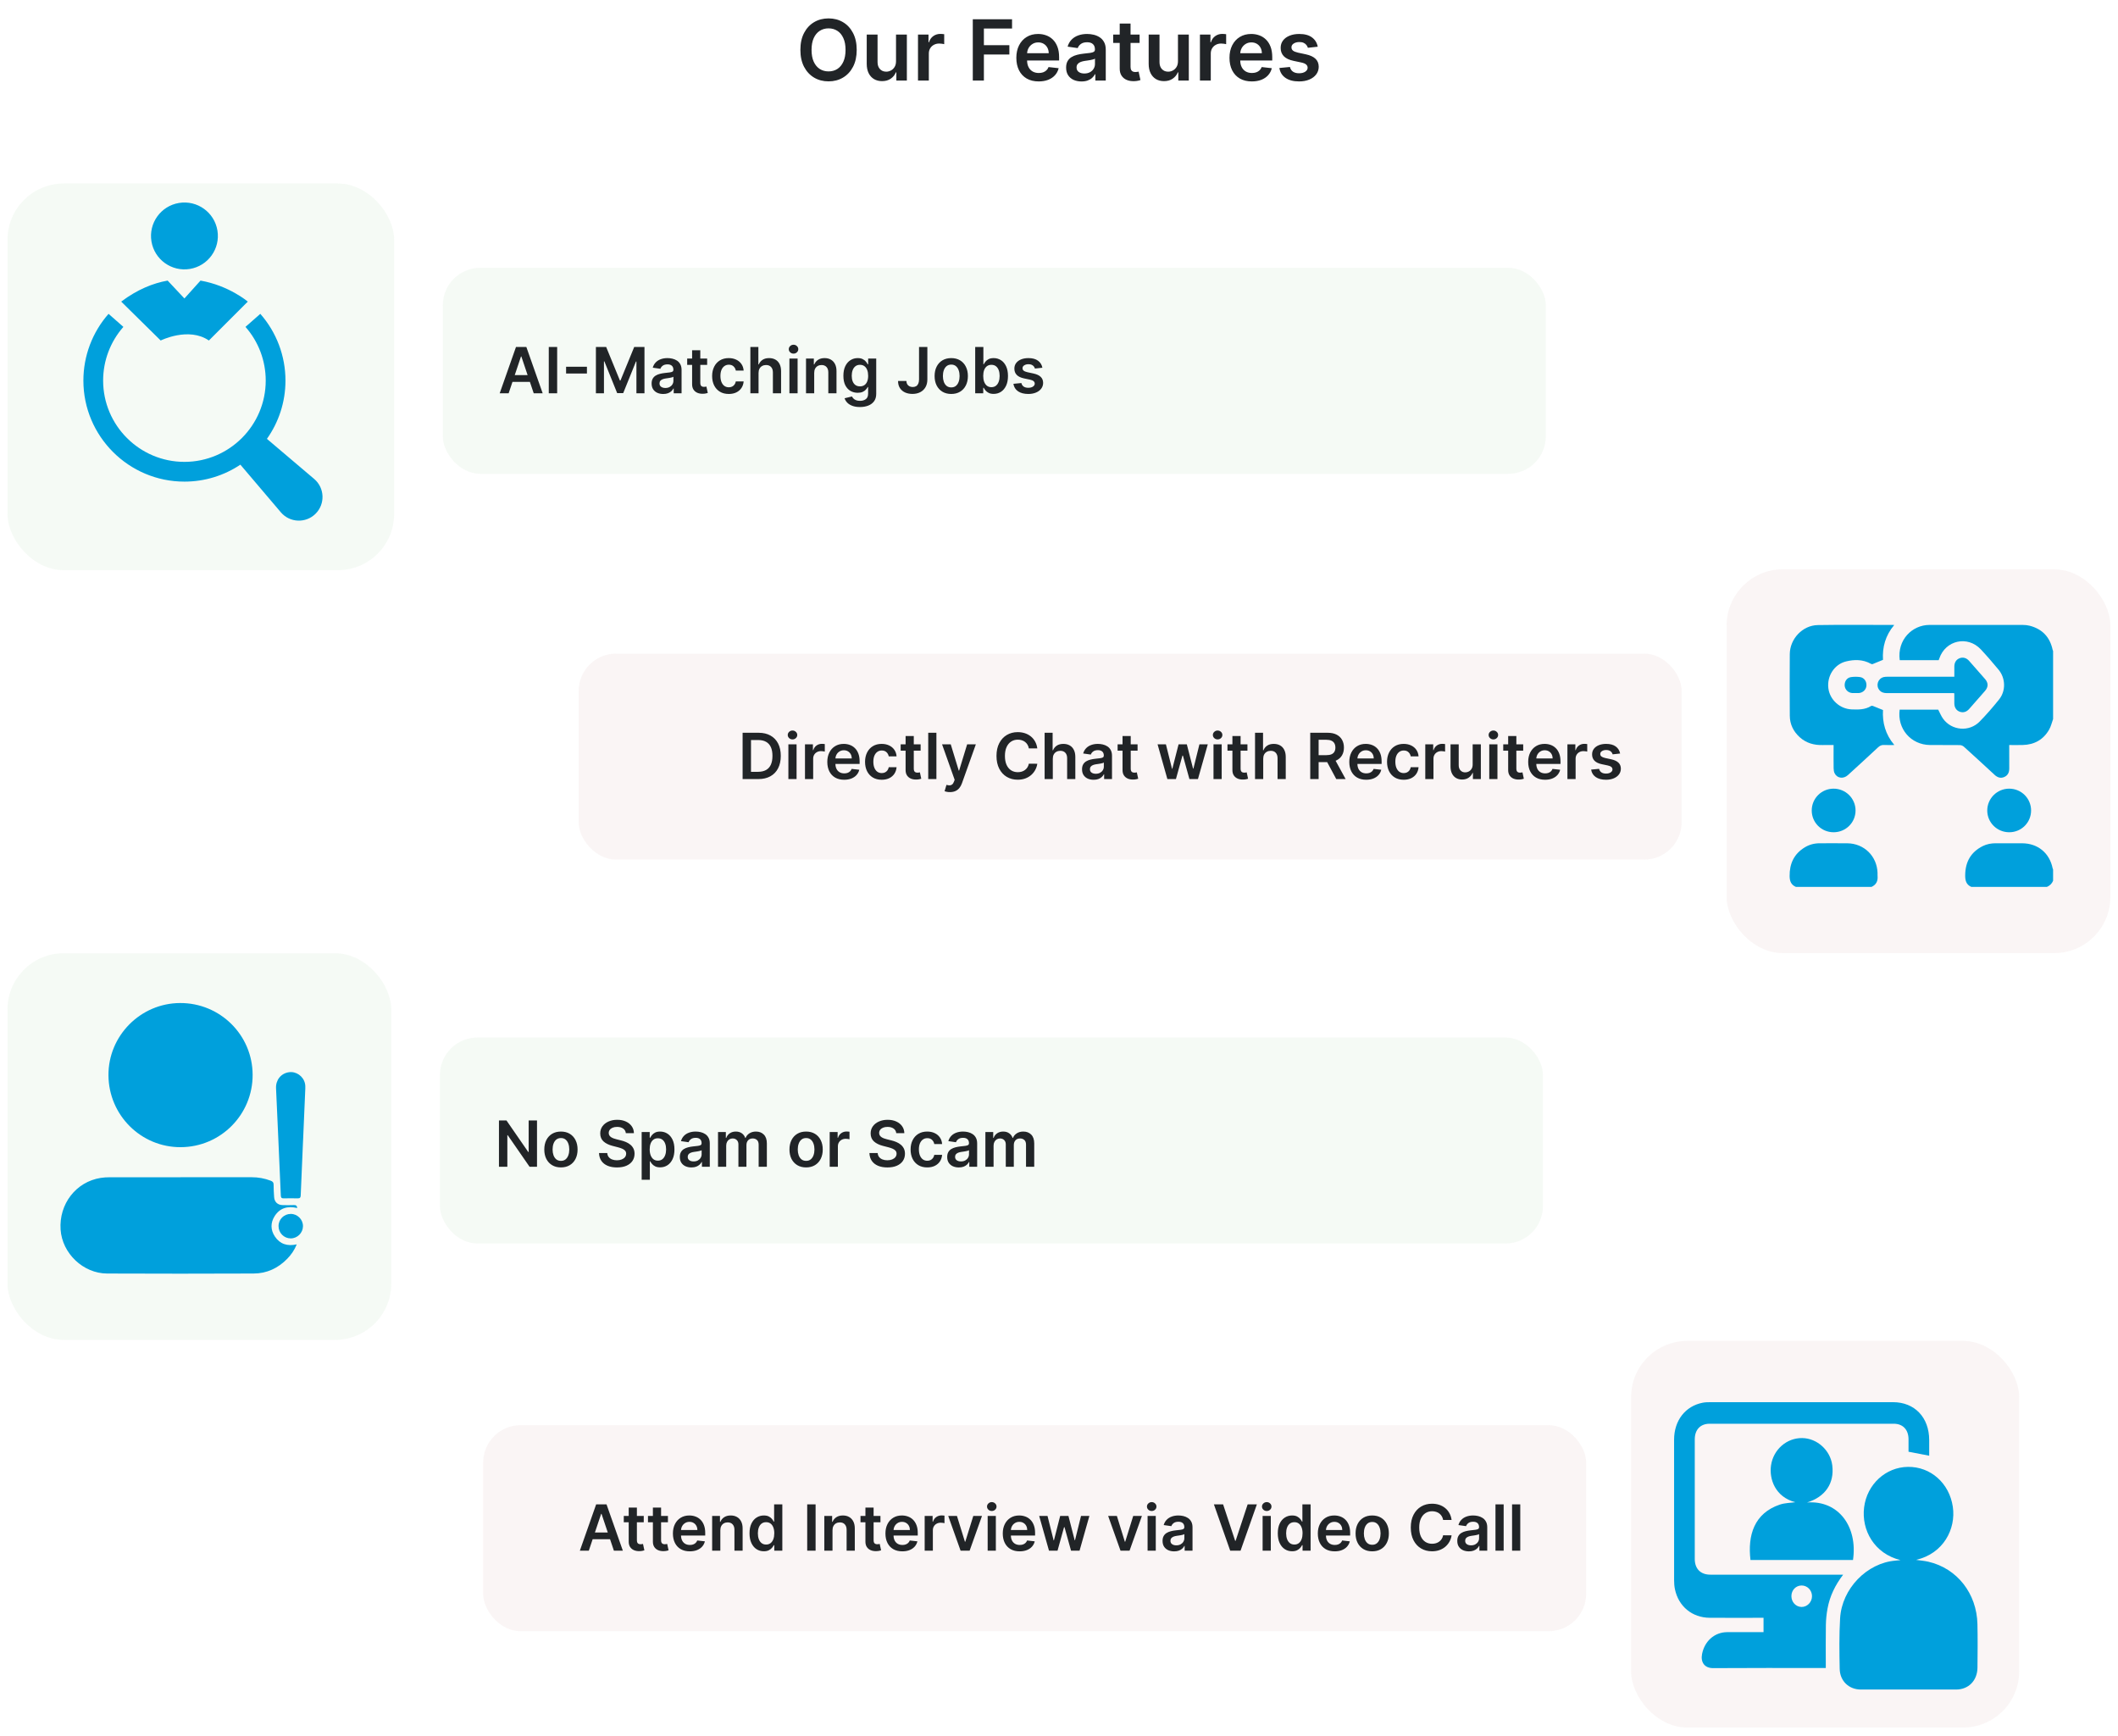 <svg width="1131" height="927" viewBox="0 0 1131 927" fill="none" xmlns="http://www.w3.org/2000/svg">
<path d="M457.478 26.636C457.478 30.163 456.818 33.183 455.497 35.697C454.187 38.201 452.397 40.118 450.128 41.45C447.869 42.782 445.307 43.447 442.441 43.447C439.575 43.447 437.008 42.782 434.739 41.45C432.48 40.108 430.69 38.185 429.369 35.681C428.059 33.167 427.404 30.152 427.404 26.636C427.404 23.11 428.059 20.095 429.369 17.592C430.69 15.077 432.48 13.155 434.739 11.823C437.008 10.491 439.575 9.825 442.441 9.825C445.307 9.825 447.869 10.491 450.128 11.823C452.397 13.155 454.187 15.077 455.497 17.592C456.818 20.095 457.478 23.11 457.478 26.636ZM451.518 26.636C451.518 24.154 451.129 22.061 450.351 20.356C449.584 18.641 448.519 17.347 447.155 16.473C445.792 15.589 444.22 15.147 442.441 15.147C440.662 15.147 439.091 15.589 437.727 16.473C436.363 17.347 435.293 18.641 434.515 20.356C433.748 22.061 433.364 24.154 433.364 26.636C433.364 29.119 433.748 31.217 434.515 32.932C435.293 34.637 436.363 35.931 437.727 36.816C439.091 37.689 440.662 38.126 442.441 38.126C444.22 38.126 445.792 37.689 447.155 36.816C448.519 35.931 449.584 34.637 450.351 32.932C451.129 31.217 451.518 29.119 451.518 26.636ZM478.472 32.677V18.454H484.257V43H478.648V38.637H478.392C477.838 40.012 476.928 41.136 475.66 42.009C474.403 42.883 472.853 43.32 471.01 43.32C469.401 43.32 467.979 42.963 466.743 42.249C465.518 41.525 464.559 40.475 463.866 39.101C463.174 37.716 462.828 36.043 462.828 34.083V18.454H468.613V33.188C468.613 34.744 469.039 35.979 469.891 36.896C470.743 37.812 471.862 38.27 473.247 38.27C474.099 38.27 474.925 38.062 475.724 37.647C476.523 37.231 477.178 36.613 477.689 35.793C478.211 34.962 478.472 33.923 478.472 32.677ZM490.206 43V18.454H495.815V22.546H496.07C496.518 21.129 497.285 20.037 498.372 19.27C499.469 18.492 500.721 18.103 502.127 18.103C502.446 18.103 502.803 18.119 503.198 18.151C503.602 18.172 503.938 18.209 504.204 18.263V23.584C503.959 23.499 503.57 23.424 503.038 23.36C502.516 23.286 502.01 23.249 501.52 23.249C500.465 23.249 499.517 23.478 498.675 23.936C497.844 24.383 497.189 25.006 496.71 25.805C496.23 26.604 495.991 27.526 495.991 28.57V43H490.206ZM519.465 43V10.273H540.431V15.242H525.394V24.128H538.993V29.097H525.394V43H519.465ZM554.642 43.479C552.181 43.479 550.055 42.968 548.265 41.945C546.486 40.912 545.117 39.452 544.159 37.567C543.2 35.67 542.72 33.439 542.72 30.871C542.72 28.346 543.2 26.13 544.159 24.223C545.128 22.306 546.481 20.814 548.218 19.749C549.954 18.673 551.994 18.135 554.338 18.135C555.851 18.135 557.278 18.38 558.621 18.87C559.974 19.349 561.167 20.095 562.2 21.107C563.244 22.119 564.064 23.408 564.661 24.974C565.258 26.53 565.556 28.384 565.556 30.535V32.309H545.437V28.41H560.011C560 27.302 559.76 26.317 559.292 25.454C558.823 24.58 558.168 23.893 557.326 23.392C556.495 22.892 555.526 22.641 554.418 22.641C553.235 22.641 552.197 22.929 551.302 23.504C550.407 24.069 549.709 24.815 549.208 25.741C548.718 26.658 548.468 27.664 548.457 28.762V32.166C548.457 33.593 548.718 34.818 549.24 35.841C549.762 36.853 550.492 37.631 551.43 38.174C552.367 38.707 553.464 38.973 554.721 38.973C555.563 38.973 556.325 38.856 557.007 38.621C557.688 38.376 558.28 38.02 558.78 37.551C559.281 37.082 559.659 36.501 559.915 35.809L565.316 36.416C564.975 37.844 564.325 39.09 563.367 40.156C562.419 41.21 561.204 42.031 559.723 42.617C558.242 43.192 556.548 43.479 554.642 43.479ZM577.513 43.495C575.958 43.495 574.557 43.218 573.31 42.664C572.074 42.1 571.094 41.269 570.37 40.172C569.656 39.074 569.299 37.721 569.299 36.113C569.299 34.728 569.555 33.582 570.066 32.677C570.578 31.771 571.275 31.047 572.16 30.504C573.044 29.96 574.04 29.55 575.148 29.273C576.267 28.985 577.422 28.778 578.616 28.65C580.054 28.501 581.22 28.367 582.115 28.25C583.01 28.122 583.66 27.931 584.065 27.675C584.48 27.409 584.688 26.999 584.688 26.445V26.349C584.688 25.145 584.331 24.213 583.617 23.552C582.904 22.892 581.876 22.561 580.533 22.561C579.116 22.561 577.992 22.87 577.161 23.488C576.341 24.106 575.787 24.836 575.5 25.678L570.098 24.91C570.524 23.419 571.228 22.173 572.208 21.171C573.188 20.159 574.386 19.403 575.803 18.902C577.22 18.391 578.786 18.135 580.501 18.135C581.684 18.135 582.861 18.273 584.033 18.55C585.205 18.827 586.275 19.285 587.245 19.925C588.214 20.553 588.992 21.411 589.578 22.497C590.175 23.584 590.473 24.942 590.473 26.572V43H584.912V39.628H584.72C584.369 40.31 583.873 40.949 583.234 41.546C582.605 42.132 581.812 42.606 580.853 42.968C579.905 43.32 578.791 43.495 577.513 43.495ZM579.015 39.245C580.176 39.245 581.183 39.016 582.035 38.557C582.888 38.089 583.543 37.471 584.001 36.704C584.47 35.937 584.704 35.1 584.704 34.195V31.303C584.523 31.452 584.214 31.59 583.777 31.718C583.351 31.846 582.872 31.958 582.339 32.054C581.806 32.15 581.279 32.235 580.757 32.309C580.235 32.384 579.782 32.448 579.399 32.501C578.536 32.618 577.763 32.81 577.082 33.076C576.4 33.343 575.862 33.716 575.468 34.195C575.073 34.664 574.876 35.271 574.876 36.017C574.876 37.082 575.265 37.886 576.043 38.43C576.821 38.973 577.811 39.245 579.015 39.245ZM608.546 18.454V22.929H594.436V18.454H608.546ZM597.92 12.574H603.704V35.617C603.704 36.395 603.822 36.992 604.056 37.407C604.301 37.812 604.621 38.089 605.015 38.238C605.409 38.387 605.846 38.462 606.325 38.462C606.687 38.462 607.018 38.435 607.316 38.382C607.625 38.328 607.859 38.281 608.019 38.238L608.994 42.76C608.685 42.867 608.243 42.984 607.668 43.112C607.103 43.24 606.41 43.314 605.59 43.336C604.141 43.378 602.836 43.16 601.675 42.68C600.514 42.19 599.592 41.434 598.91 40.411C598.239 39.389 597.909 38.11 597.92 36.576V12.574ZM629.029 32.677V18.454H634.814V43H629.205V38.637H628.949C628.395 40.012 627.484 41.136 626.216 42.009C624.959 42.883 623.409 43.32 621.566 43.32C619.958 43.32 618.535 42.963 617.3 42.249C616.074 41.525 615.116 40.475 614.423 39.101C613.731 37.716 613.384 36.043 613.384 34.083V18.454H619.169V33.188C619.169 34.744 619.595 35.979 620.448 36.896C621.3 37.812 622.419 38.27 623.803 38.27C624.656 38.27 625.481 38.062 626.28 37.647C627.079 37.231 627.735 36.613 628.246 35.793C628.768 34.962 629.029 33.923 629.029 32.677ZM640.762 43V18.454H646.371V22.546H646.627C647.074 21.129 647.842 20.037 648.928 19.27C650.025 18.492 651.277 18.103 652.684 18.103C653.003 18.103 653.36 18.119 653.754 18.151C654.159 18.172 654.495 18.209 654.761 18.263V23.584C654.516 23.499 654.127 23.424 653.594 23.36C653.072 23.286 652.566 23.249 652.076 23.249C651.022 23.249 650.073 23.478 649.232 23.936C648.401 24.383 647.746 25.006 647.266 25.805C646.787 26.604 646.547 27.526 646.547 28.57V43H640.762ZM668.46 43.479C665.999 43.479 663.874 42.968 662.084 41.945C660.305 40.912 658.936 39.452 657.977 37.567C657.018 35.67 656.539 33.439 656.539 30.871C656.539 28.346 657.018 26.13 657.977 24.223C658.946 22.306 660.299 20.814 662.036 19.749C663.772 18.673 665.812 18.135 668.156 18.135C669.669 18.135 671.097 18.38 672.439 18.87C673.792 19.349 674.985 20.095 676.018 21.107C677.063 22.119 677.883 23.408 678.479 24.974C679.076 26.53 679.374 28.384 679.374 30.535V32.309H659.255V28.41H673.829C673.819 27.302 673.579 26.317 673.11 25.454C672.641 24.58 671.986 23.893 671.145 23.392C670.314 22.892 669.344 22.641 668.236 22.641C667.054 22.641 666.015 22.929 665.12 23.504C664.225 24.069 663.527 24.815 663.027 25.741C662.537 26.658 662.286 27.664 662.276 28.762V32.166C662.276 33.593 662.537 34.818 663.059 35.841C663.581 36.853 664.31 37.631 665.248 38.174C666.185 38.707 667.283 38.973 668.54 38.973C669.381 38.973 670.143 38.856 670.825 38.621C671.507 38.376 672.098 38.02 672.599 37.551C673.099 37.082 673.478 36.501 673.733 35.809L679.135 36.416C678.794 37.844 678.144 39.09 677.185 40.156C676.237 41.21 675.022 42.031 673.542 42.617C672.061 43.192 670.367 43.479 668.46 43.479ZM703.668 24.942L698.395 25.518C698.245 24.985 697.984 24.484 697.612 24.016C697.249 23.547 696.759 23.169 696.141 22.881C695.524 22.593 694.767 22.45 693.872 22.45C692.668 22.45 691.656 22.711 690.836 23.233C690.026 23.755 689.627 24.431 689.638 25.262C689.627 25.976 689.888 26.556 690.421 27.004C690.964 27.451 691.859 27.819 693.105 28.107L697.292 29.001C699.614 29.502 701.34 30.296 702.47 31.383C703.609 32.469 704.185 33.891 704.195 35.649C704.185 37.194 703.732 38.557 702.837 39.74C701.953 40.912 700.722 41.828 699.146 42.489C697.569 43.149 695.758 43.479 693.712 43.479C690.708 43.479 688.29 42.851 686.457 41.594C684.625 40.326 683.533 38.563 683.182 36.304L688.823 35.761C689.078 36.869 689.622 37.705 690.453 38.27C691.283 38.834 692.365 39.117 693.696 39.117C695.071 39.117 696.173 38.834 697.004 38.27C697.846 37.705 698.267 37.008 698.267 36.176C698.267 35.473 697.995 34.893 697.452 34.435C696.919 33.977 696.088 33.625 694.959 33.38L690.772 32.501C688.418 32.011 686.676 31.185 685.547 30.024C684.417 28.852 683.858 27.371 683.869 25.582C683.858 24.069 684.268 22.759 685.099 21.651C685.941 20.532 687.107 19.669 688.599 19.062C690.101 18.444 691.832 18.135 693.792 18.135C696.669 18.135 698.933 18.747 700.584 19.973C702.246 21.198 703.274 22.854 703.668 24.942Z" fill="#212427"/>
<g opacity="0.7" filter="url(#filter0_d_31_1094)">
<rect x="235.457" y="142" width="589" height="110" rx="20" fill="#F1F8F1"/>
</g>
<path d="M271.614 210H266.833L275.538 185.273H281.068L289.786 210H285.004L278.4 190.344H278.207L271.614 210ZM271.771 200.305H284.811V203.903H271.771V200.305ZM297.522 185.273V210H293.042V185.273H297.522ZM313.42 195.837V199.435H302.288V195.837H313.42ZM318.21 185.273H323.692L331.033 203.19H331.323L338.664 185.273H344.145V210H339.847V193.012H339.617L332.784 209.928H329.572L322.738 192.976H322.509V210H318.21V185.273ZM354.166 210.374C352.991 210.374 351.933 210.165 350.991 209.746C350.057 209.32 349.317 208.692 348.769 207.863C348.23 207.034 347.96 206.012 347.96 204.796C347.96 203.75 348.154 202.884 348.54 202.2C348.926 201.516 349.454 200.969 350.122 200.558C350.79 200.148 351.542 199.838 352.379 199.629C353.225 199.411 354.098 199.254 354.999 199.158C356.086 199.045 356.968 198.944 357.644 198.856C358.32 198.759 358.811 198.614 359.117 198.421C359.431 198.22 359.588 197.91 359.588 197.491V197.419C359.588 196.509 359.318 195.805 358.779 195.306C358.239 194.807 357.463 194.558 356.448 194.558C355.378 194.558 354.529 194.791 353.901 195.258C353.281 195.725 352.862 196.276 352.645 196.912L348.564 196.332C348.886 195.205 349.417 194.264 350.158 193.507C350.898 192.742 351.804 192.171 352.874 191.793C353.945 191.406 355.128 191.213 356.424 191.213C357.318 191.213 358.207 191.318 359.093 191.527C359.978 191.736 360.787 192.082 361.519 192.565C362.252 193.04 362.839 193.688 363.282 194.509C363.733 195.33 363.958 196.357 363.958 197.588V210H359.757V207.452H359.612C359.346 207.968 358.972 208.451 358.489 208.901C358.014 209.344 357.414 209.702 356.69 209.976C355.973 210.241 355.132 210.374 354.166 210.374ZM355.301 207.163C356.179 207.163 356.939 206.99 357.583 206.643C358.227 206.289 358.722 205.822 359.068 205.243C359.423 204.663 359.6 204.031 359.6 203.347V201.162C359.463 201.275 359.229 201.379 358.899 201.476C358.577 201.572 358.215 201.657 357.813 201.729C357.41 201.802 357.012 201.866 356.617 201.923C356.223 201.979 355.881 202.027 355.591 202.067C354.939 202.156 354.356 202.301 353.84 202.502C353.325 202.703 352.919 202.985 352.621 203.347C352.323 203.701 352.174 204.16 352.174 204.724C352.174 205.529 352.468 206.136 353.056 206.547C353.643 206.957 354.392 207.163 355.301 207.163ZM377.614 191.455V194.835H366.953V191.455H377.614ZM369.585 187.011H373.955V204.422C373.955 205.009 374.044 205.46 374.221 205.774C374.406 206.08 374.648 206.289 374.945 206.402C375.243 206.515 375.573 206.571 375.936 206.571C376.209 206.571 376.459 206.551 376.684 206.511C376.918 206.47 377.095 206.434 377.215 206.402L377.952 209.819C377.718 209.899 377.384 209.988 376.95 210.085C376.523 210.181 376 210.237 375.38 210.254C374.285 210.286 373.299 210.121 372.422 209.759C371.545 209.388 370.848 208.817 370.333 208.044C369.826 207.271 369.577 206.305 369.585 205.146V187.011ZM389.159 210.362C387.308 210.362 385.718 209.956 384.39 209.143C383.07 208.33 382.052 207.207 381.336 205.774C380.627 204.333 380.273 202.675 380.273 200.8C380.273 198.916 380.635 197.254 381.36 195.813C382.084 194.364 383.106 193.237 384.426 192.433C385.755 191.62 387.324 191.213 389.135 191.213C390.641 191.213 391.973 191.491 393.132 192.046C394.299 192.594 395.229 193.37 395.921 194.376C396.613 195.375 397.007 196.542 397.104 197.878H392.926C392.757 196.984 392.355 196.24 391.719 195.644C391.091 195.04 390.25 194.739 389.196 194.739C388.302 194.739 387.517 194.98 386.841 195.463C386.165 195.938 385.638 196.622 385.26 197.516C384.889 198.409 384.704 199.48 384.704 200.727C384.704 201.991 384.889 203.078 385.26 203.987C385.63 204.889 386.149 205.585 386.817 206.076C387.493 206.559 388.286 206.8 389.196 206.8C389.84 206.8 390.415 206.68 390.922 206.438C391.437 206.189 391.868 205.83 392.214 205.364C392.56 204.897 392.798 204.329 392.926 203.661H397.104C396.999 204.973 396.613 206.136 395.945 207.151C395.277 208.157 394.367 208.946 393.216 209.517C392.065 210.08 390.713 210.362 389.159 210.362ZM405.064 199.134V210H400.693V185.273H404.967V194.606H405.184C405.619 193.559 406.291 192.734 407.201 192.131C408.118 191.519 409.286 191.213 410.702 191.213C411.99 191.213 413.113 191.483 414.071 192.022C415.029 192.561 415.769 193.35 416.292 194.388C416.824 195.427 417.089 196.695 417.089 198.192V210H412.719V198.868C412.719 197.62 412.397 196.65 411.753 195.958C411.117 195.258 410.223 194.908 409.072 194.908C408.3 194.908 407.607 195.077 406.996 195.415C406.392 195.745 405.917 196.224 405.571 196.852C405.233 197.479 405.064 198.24 405.064 199.134ZM421.545 210V191.455H425.915V210H421.545ZM423.742 188.822C423.05 188.822 422.454 188.593 421.955 188.134C421.456 187.667 421.206 187.108 421.206 186.456C421.206 185.796 421.456 185.237 421.955 184.778C422.454 184.311 423.05 184.077 423.742 184.077C424.442 184.077 425.038 184.311 425.529 184.778C426.028 185.237 426.278 185.796 426.278 186.456C426.278 187.108 426.028 187.667 425.529 188.134C425.038 188.593 424.442 188.822 423.742 188.822ZM434.781 199.134V210H430.41V191.455H434.587V194.606H434.805C435.231 193.567 435.911 192.742 436.845 192.131C437.787 191.519 438.95 191.213 440.335 191.213C441.614 191.213 442.729 191.487 443.679 192.034C444.637 192.581 445.377 193.374 445.901 194.413C446.432 195.451 446.693 196.711 446.685 198.192V210H442.315V198.868C442.315 197.628 441.993 196.658 441.349 195.958C440.713 195.258 439.831 194.908 438.705 194.908C437.94 194.908 437.26 195.077 436.664 195.415C436.076 195.745 435.614 196.224 435.276 196.852C434.946 197.479 434.781 198.24 434.781 199.134ZM459.194 217.341C457.624 217.341 456.276 217.128 455.149 216.701C454.022 216.282 453.117 215.719 452.433 215.011C451.748 214.302 451.273 213.518 451.008 212.656L454.944 211.702C455.121 212.065 455.379 212.423 455.717 212.777C456.055 213.139 456.509 213.437 457.081 213.67C457.661 213.912 458.389 214.033 459.266 214.033C460.506 214.033 461.532 213.731 462.345 213.127C463.158 212.531 463.565 211.549 463.565 210.181V206.668H463.347C463.122 207.118 462.792 207.581 462.357 208.056C461.931 208.531 461.363 208.929 460.655 209.251C459.955 209.573 459.073 209.734 458.011 209.734C456.586 209.734 455.294 209.4 454.135 208.732C452.984 208.056 452.066 207.05 451.382 205.714C450.706 204.37 450.368 202.687 450.368 200.667C450.368 198.63 450.706 196.912 451.382 195.511C452.066 194.103 452.988 193.036 454.147 192.312C455.306 191.579 456.598 191.213 458.023 191.213C459.109 191.213 460.003 191.398 460.703 191.768C461.411 192.131 461.975 192.569 462.393 193.085C462.812 193.592 463.13 194.071 463.347 194.521H463.589V191.455H467.899V210.302C467.899 211.888 467.521 213.2 466.764 214.238C466.008 215.276 464.973 216.053 463.661 216.568C462.349 217.083 460.86 217.341 459.194 217.341ZM459.23 206.305C460.156 206.305 460.945 206.08 461.597 205.629C462.249 205.179 462.744 204.531 463.082 203.685C463.42 202.84 463.589 201.826 463.589 200.643C463.589 199.476 463.42 198.453 463.082 197.576C462.752 196.699 462.261 196.018 461.609 195.536C460.965 195.045 460.172 194.799 459.23 194.799C458.256 194.799 457.443 195.053 456.791 195.56C456.139 196.067 455.648 196.763 455.318 197.648C454.988 198.526 454.823 199.524 454.823 200.643C454.823 201.778 454.988 202.772 455.318 203.625C455.656 204.47 456.151 205.13 456.803 205.605C457.463 206.072 458.272 206.305 459.23 206.305ZM490.761 185.273H495.204V202.659C495.196 204.253 494.858 205.625 494.19 206.776C493.522 207.919 492.588 208.801 491.389 209.42C490.198 210.032 488.809 210.338 487.223 210.338C485.775 210.338 484.471 210.08 483.311 209.565C482.16 209.042 481.247 208.269 480.571 207.247C479.895 206.225 479.556 204.953 479.556 203.432H484.012C484.02 204.1 484.165 204.675 484.446 205.158C484.736 205.641 485.135 206.012 485.642 206.269C486.149 206.527 486.732 206.656 487.392 206.656C488.109 206.656 488.717 206.507 489.216 206.209C489.715 205.903 490.093 205.452 490.35 204.857C490.616 204.261 490.753 203.528 490.761 202.659V185.273ZM507.96 210.362C506.149 210.362 504.58 209.964 503.251 209.167C501.923 208.37 500.893 207.255 500.161 205.822C499.436 204.39 499.074 202.715 499.074 200.8C499.074 198.884 499.436 197.206 500.161 195.765C500.893 194.324 501.923 193.205 503.251 192.408C504.58 191.612 506.149 191.213 507.96 191.213C509.771 191.213 511.341 191.612 512.669 192.408C513.997 193.205 515.023 194.324 515.748 195.765C516.48 197.206 516.847 198.884 516.847 200.8C516.847 202.715 516.48 204.39 515.748 205.822C515.023 207.255 513.997 208.37 512.669 209.167C511.341 209.964 509.771 210.362 507.96 210.362ZM507.984 206.861C508.966 206.861 509.787 206.591 510.447 206.052C511.107 205.504 511.598 204.772 511.92 203.854C512.25 202.937 512.415 201.915 512.415 200.788C512.415 199.653 512.25 198.626 511.92 197.709C511.598 196.783 511.107 196.047 510.447 195.499C509.787 194.952 508.966 194.678 507.984 194.678C506.978 194.678 506.141 194.952 505.473 195.499C504.813 196.047 504.318 196.783 503.988 197.709C503.666 198.626 503.505 199.653 503.505 200.788C503.505 201.915 503.666 202.937 503.988 203.854C504.318 204.772 504.813 205.504 505.473 206.052C506.141 206.591 506.978 206.861 507.984 206.861ZM520.749 210V185.273H525.12V194.521H525.301C525.527 194.071 525.845 193.592 526.255 193.085C526.666 192.569 527.221 192.131 527.921 191.768C528.622 191.398 529.515 191.213 530.602 191.213C532.035 191.213 533.326 191.579 534.477 192.312C535.637 193.036 536.554 194.111 537.23 195.536C537.914 196.952 538.257 198.691 538.257 200.751C538.257 202.788 537.923 204.518 537.254 205.943C536.586 207.368 535.677 208.455 534.526 209.203C533.375 209.952 532.071 210.326 530.614 210.326C529.551 210.326 528.67 210.149 527.97 209.795C527.269 209.441 526.706 209.014 526.279 208.515C525.861 208.008 525.535 207.529 525.301 207.078H525.048V210H520.749ZM525.036 200.727C525.036 201.927 525.205 202.977 525.543 203.879C525.889 204.78 526.384 205.484 527.028 205.991C527.68 206.491 528.469 206.74 529.394 206.74C530.36 206.74 531.169 206.482 531.821 205.967C532.473 205.444 532.964 204.732 533.294 203.83C533.632 202.921 533.801 201.886 533.801 200.727C533.801 199.576 533.636 198.554 533.306 197.661C532.976 196.767 532.485 196.067 531.833 195.56C531.181 195.053 530.368 194.799 529.394 194.799C528.461 194.799 527.668 195.045 527.016 195.536C526.364 196.027 525.869 196.715 525.531 197.6C525.201 198.486 525.036 199.528 525.036 200.727ZM556.63 196.357L552.646 196.791C552.533 196.389 552.336 196.01 552.054 195.656C551.78 195.302 551.41 195.016 550.943 194.799C550.476 194.582 549.905 194.473 549.229 194.473C548.319 194.473 547.554 194.67 546.935 195.065C546.323 195.459 546.021 195.97 546.029 196.598C546.021 197.137 546.218 197.576 546.621 197.914C547.031 198.252 547.707 198.53 548.649 198.747L551.812 199.423C553.567 199.802 554.871 200.401 555.724 201.222C556.586 202.043 557.02 203.118 557.028 204.446C557.02 205.613 556.678 206.643 556.002 207.537C555.334 208.422 554.404 209.115 553.213 209.614C552.022 210.113 550.653 210.362 549.108 210.362C546.838 210.362 545.011 209.887 543.626 208.938C542.242 207.98 541.417 206.647 541.151 204.941L545.413 204.531C545.607 205.368 546.017 206 546.645 206.426C547.273 206.853 548.09 207.066 549.096 207.066C550.134 207.066 550.967 206.853 551.595 206.426C552.231 206 552.549 205.472 552.549 204.844C552.549 204.313 552.344 203.875 551.933 203.528C551.531 203.182 550.903 202.917 550.05 202.732L546.886 202.067C545.107 201.697 543.791 201.073 542.938 200.196C542.085 199.311 541.662 198.192 541.67 196.839C541.662 195.696 541.972 194.706 542.6 193.869C543.236 193.024 544.117 192.372 545.244 191.913C546.379 191.446 547.687 191.213 549.168 191.213C551.342 191.213 553.052 191.676 554.3 192.602C555.555 193.527 556.332 194.779 556.63 196.357Z" fill="#212427"/>
<g opacity="0.7" filter="url(#filter1_d_31_1094)">
<rect x="4" y="94" width="206.456" height="206.456" rx="30" fill="#F1F8F1"/>
</g>
<path d="M107.02 149.817C107.037 149.817 107.058 149.823 107.069 149.829V149.823C107.069 149.823 107.052 149.823 107.02 149.817Z" fill="#00A0DC"/>
<path d="M111.547 181.819L132.321 161.045C132.321 161.045 122.273 152.48 107.069 149.831L98.479 159.37L89.523 149.826C81.759 151.196 73.368 154.558 64.723 161.045L85.807 181.819C85.81 181.819 100.696 174.377 111.547 181.819Z" fill="#00A0DC"/>
<path d="M167.764 255.739L142.532 234.336C148.769 225.537 152.438 214.793 152.438 203.211C152.438 190.082 147.664 177.429 139.002 167.58L131.086 174.545C138.057 182.466 141.897 192.647 141.897 203.211C141.897 227.148 122.424 246.624 98.484 246.624C74.544 246.624 55.071 227.151 55.071 203.211C55.071 192.644 58.911 182.466 65.882 174.545L57.967 167.58C49.301 177.426 44.527 190.082 44.527 203.214C44.527 232.965 68.731 257.168 98.481 257.168C109.523 257.168 119.801 253.832 128.359 248.117L149.969 273.552C154.745 279.174 163.306 279.522 168.523 274.305C173.746 269.083 173.395 260.515 167.764 255.739Z" fill="#00A0DC"/>
<path d="M101.392 143.604C111.121 142.001 117.708 132.814 116.105 123.086C114.502 113.357 105.315 106.769 95.587 108.373C85.858 109.976 79.27 119.162 80.874 128.891C82.477 138.62 91.663 145.207 101.392 143.604Z" fill="#00A0DC"/>
<g opacity="0.7" filter="url(#filter2_d_31_1094)">
<rect x="233.928" y="553" width="589" height="110" rx="20" fill="#F1F8F1"/>
</g>
<path d="M286.759 598.273V623H282.775L271.124 606.157H270.918V623H266.439V598.273H270.447L282.087 615.128H282.304V598.273H286.759ZM299.536 623.362C297.725 623.362 296.156 622.964 294.828 622.167C293.499 621.37 292.469 620.255 291.737 618.822C291.012 617.39 290.65 615.715 290.65 613.8C290.65 611.884 291.012 610.206 291.737 608.765C292.469 607.324 293.499 606.205 294.828 605.408C296.156 604.612 297.725 604.213 299.536 604.213C301.347 604.213 302.917 604.612 304.245 605.408C305.573 606.205 306.6 607.324 307.324 608.765C308.057 610.206 308.423 611.884 308.423 613.8C308.423 615.715 308.057 617.39 307.324 618.822C306.6 620.255 305.573 621.37 304.245 622.167C302.917 622.964 301.347 623.362 299.536 623.362ZM299.561 619.861C300.543 619.861 301.364 619.591 302.024 619.052C302.684 618.504 303.175 617.772 303.497 616.854C303.827 615.937 303.992 614.915 303.992 613.788C303.992 612.653 303.827 611.626 303.497 610.709C303.175 609.783 302.684 609.047 302.024 608.499C301.364 607.952 300.543 607.678 299.561 607.678C298.554 607.678 297.717 607.952 297.049 608.499C296.389 609.047 295.894 609.783 295.564 610.709C295.242 611.626 295.081 612.653 295.081 613.788C295.081 614.915 295.242 615.937 295.564 616.854C295.894 617.772 296.389 618.504 297.049 619.052C297.717 619.591 298.554 619.861 299.561 619.861ZM334.197 605.07C334.085 604.016 333.61 603.195 332.773 602.607C331.944 602.02 330.865 601.726 329.537 601.726C328.603 601.726 327.802 601.867 327.134 602.148C326.466 602.43 325.955 602.812 325.601 603.295C325.247 603.778 325.066 604.33 325.058 604.95C325.058 605.465 325.174 605.911 325.408 606.29C325.649 606.668 325.975 606.99 326.386 607.256C326.796 607.513 327.251 607.731 327.75 607.908C328.249 608.085 328.752 608.234 329.259 608.354L331.577 608.934C332.511 609.151 333.409 609.445 334.27 609.815C335.139 610.186 335.916 610.652 336.6 611.216C337.292 611.779 337.84 612.46 338.242 613.256C338.645 614.053 338.846 614.987 338.846 616.058C338.846 617.506 338.476 618.782 337.735 619.885C336.995 620.98 335.924 621.837 334.523 622.457C333.131 623.068 331.445 623.374 329.464 623.374C327.541 623.374 325.871 623.076 324.454 622.481C323.045 621.885 321.942 621.016 321.146 619.873C320.357 618.73 319.93 617.337 319.866 615.695H324.273C324.337 616.557 324.603 617.273 325.07 617.844C325.536 618.416 326.144 618.843 326.893 619.124C327.649 619.406 328.495 619.547 329.428 619.547C330.402 619.547 331.255 619.402 331.988 619.112C332.728 618.814 333.308 618.404 333.727 617.881C334.145 617.349 334.358 616.73 334.366 616.021C334.358 615.377 334.169 614.846 333.799 614.428C333.429 614.001 332.91 613.647 332.241 613.365C331.581 613.075 330.809 612.818 329.923 612.592L327.11 611.868C325.074 611.345 323.464 610.552 322.281 609.489C321.105 608.419 320.518 606.998 320.518 605.227C320.518 603.77 320.912 602.495 321.701 601.4C322.498 600.305 323.58 599.456 324.949 598.852C326.317 598.241 327.867 597.935 329.597 597.935C331.352 597.935 332.889 598.241 334.21 598.852C335.538 599.456 336.58 600.297 337.337 601.376C338.093 602.446 338.484 603.678 338.508 605.07H334.197ZM342.646 629.955V604.455H346.944V607.521H347.198C347.423 607.071 347.741 606.592 348.152 606.085C348.562 605.569 349.118 605.131 349.818 604.768C350.518 604.398 351.412 604.213 352.498 604.213C353.931 604.213 355.223 604.579 356.374 605.312C357.533 606.036 358.451 607.111 359.127 608.536C359.811 609.952 360.153 611.691 360.153 613.751C360.153 615.788 359.819 617.518 359.151 618.943C358.483 620.368 357.573 621.455 356.422 622.203C355.271 622.952 353.967 623.326 352.51 623.326C351.448 623.326 350.567 623.149 349.866 622.795C349.166 622.441 348.603 622.014 348.176 621.515C347.757 621.008 347.431 620.529 347.198 620.078H347.017V629.955H342.646ZM346.932 613.727C346.932 614.927 347.101 615.977 347.439 616.879C347.786 617.78 348.281 618.484 348.925 618.991C349.577 619.491 350.365 619.74 351.291 619.74C352.257 619.74 353.066 619.482 353.718 618.967C354.37 618.444 354.861 617.732 355.191 616.83C355.529 615.921 355.698 614.886 355.698 613.727C355.698 612.576 355.533 611.554 355.203 610.661C354.873 609.767 354.382 609.067 353.73 608.56C353.078 608.053 352.265 607.799 351.291 607.799C350.357 607.799 349.564 608.045 348.912 608.536C348.26 609.027 347.765 609.715 347.427 610.6C347.097 611.486 346.932 612.528 346.932 613.727ZM369.233 623.374C368.058 623.374 366.999 623.165 366.057 622.746C365.124 622.32 364.383 621.692 363.836 620.863C363.296 620.034 363.027 619.012 363.027 617.796C363.027 616.75 363.22 615.884 363.606 615.2C363.993 614.516 364.52 613.969 365.188 613.558C365.856 613.148 366.609 612.838 367.446 612.629C368.291 612.411 369.164 612.254 370.066 612.158C371.153 612.045 372.034 611.944 372.71 611.856C373.386 611.759 373.877 611.614 374.183 611.421C374.497 611.22 374.654 610.91 374.654 610.491V610.419C374.654 609.509 374.384 608.805 373.845 608.306C373.306 607.807 372.529 607.558 371.515 607.558C370.444 607.558 369.595 607.791 368.967 608.258C368.347 608.725 367.929 609.276 367.711 609.912L363.631 609.332C363.952 608.205 364.484 607.264 365.224 606.507C365.965 605.742 366.87 605.171 367.941 604.793C369.011 604.406 370.195 604.213 371.491 604.213C372.384 604.213 373.273 604.318 374.159 604.527C375.044 604.736 375.853 605.082 376.586 605.565C377.318 606.04 377.906 606.688 378.349 607.509C378.799 608.33 379.025 609.357 379.025 610.588V623H374.823V620.452H374.678C374.412 620.968 374.038 621.451 373.555 621.901C373.08 622.344 372.481 622.702 371.756 622.976C371.04 623.241 370.199 623.374 369.233 623.374ZM370.368 620.163C371.245 620.163 372.006 619.99 372.65 619.643C373.294 619.289 373.789 618.822 374.135 618.243C374.489 617.663 374.666 617.031 374.666 616.347V614.162C374.529 614.275 374.296 614.379 373.966 614.476C373.644 614.572 373.282 614.657 372.879 614.729C372.477 614.802 372.078 614.866 371.684 614.923C371.289 614.979 370.947 615.027 370.657 615.067C370.006 615.156 369.422 615.301 368.907 615.502C368.392 615.703 367.985 615.985 367.687 616.347C367.39 616.701 367.241 617.16 367.241 617.724C367.241 618.529 367.534 619.136 368.122 619.547C368.71 619.957 369.458 620.163 370.368 620.163ZM383.42 623V604.455H387.597V607.606H387.814C388.201 606.543 388.841 605.714 389.734 605.119C390.628 604.515 391.694 604.213 392.934 604.213C394.189 604.213 395.248 604.519 396.109 605.131C396.979 605.734 397.59 606.559 397.944 607.606H398.138C398.548 606.576 399.24 605.754 400.214 605.143C401.196 604.523 402.359 604.213 403.704 604.213C405.41 604.213 406.803 604.752 407.881 605.831C408.96 606.91 409.499 608.483 409.499 610.552V623H405.116V611.228C405.116 610.077 404.81 609.236 404.199 608.705C403.587 608.165 402.838 607.896 401.953 607.896C400.898 607.896 400.073 608.226 399.478 608.886C398.89 609.538 398.596 610.387 398.596 611.433V623H394.31V611.047C394.31 610.089 394.02 609.324 393.441 608.753C392.869 608.181 392.121 607.896 391.195 607.896C390.567 607.896 389.996 608.057 389.481 608.379C388.965 608.692 388.555 609.139 388.249 609.719C387.943 610.29 387.79 610.958 387.79 611.723V623H383.42ZM430.456 623.362C428.645 623.362 427.076 622.964 425.748 622.167C424.419 621.37 423.389 620.255 422.657 618.822C421.932 617.39 421.57 615.715 421.57 613.8C421.57 611.884 421.932 610.206 422.657 608.765C423.389 607.324 424.419 606.205 425.748 605.408C427.076 604.612 428.645 604.213 430.456 604.213C432.267 604.213 433.837 604.612 435.165 605.408C436.493 606.205 437.52 607.324 438.244 608.765C438.976 610.206 439.343 611.884 439.343 613.8C439.343 615.715 438.976 617.39 438.244 618.822C437.52 620.255 436.493 621.37 435.165 622.167C433.837 622.964 432.267 623.362 430.456 623.362ZM430.48 619.861C431.462 619.861 432.283 619.591 432.944 619.052C433.604 618.504 434.095 617.772 434.417 616.854C434.747 615.937 434.912 614.915 434.912 613.788C434.912 612.653 434.747 611.626 434.417 610.709C434.095 609.783 433.604 609.047 432.944 608.499C432.283 607.952 431.462 607.678 430.48 607.678C429.474 607.678 428.637 607.952 427.969 608.499C427.309 609.047 426.814 609.783 426.484 610.709C426.162 611.626 426.001 612.653 426.001 613.788C426.001 614.915 426.162 615.937 426.484 616.854C426.814 617.772 427.309 618.504 427.969 619.052C428.637 619.591 429.474 619.861 430.48 619.861ZM443.052 623V604.455H447.29V607.545H447.483C447.822 606.475 448.401 605.65 449.222 605.07C450.051 604.483 450.997 604.189 452.059 604.189C452.301 604.189 452.571 604.201 452.868 604.225C453.174 604.241 453.428 604.269 453.629 604.31V608.33C453.444 608.266 453.15 608.21 452.748 608.161C452.353 608.105 451.971 608.077 451.601 608.077C450.804 608.077 450.087 608.25 449.452 608.596C448.824 608.934 448.329 609.405 447.966 610.009C447.604 610.612 447.423 611.308 447.423 612.097V623H443.052ZM478.598 605.07C478.485 604.016 478.01 603.195 477.173 602.607C476.344 602.02 475.265 601.726 473.937 601.726C473.004 601.726 472.203 601.867 471.535 602.148C470.867 602.43 470.355 602.812 470.001 603.295C469.647 603.778 469.466 604.33 469.458 604.95C469.458 605.465 469.575 605.911 469.808 606.29C470.05 606.668 470.376 606.99 470.786 607.256C471.197 607.513 471.651 607.731 472.15 607.908C472.649 608.085 473.153 608.234 473.66 608.354L475.978 608.934C476.912 609.151 477.809 609.445 478.67 609.815C479.54 610.186 480.316 610.652 481.001 611.216C481.693 611.779 482.24 612.46 482.643 613.256C483.045 614.053 483.246 614.987 483.246 616.058C483.246 617.506 482.876 618.782 482.135 619.885C481.395 620.98 480.324 621.837 478.924 622.457C477.531 623.068 475.845 623.374 473.865 623.374C471.941 623.374 470.271 623.076 468.854 622.481C467.446 621.885 466.343 621.016 465.546 619.873C464.757 618.73 464.331 617.337 464.266 615.695H468.673C468.738 616.557 469.003 617.273 469.47 617.844C469.937 618.416 470.545 618.843 471.293 619.124C472.05 619.406 472.895 619.547 473.829 619.547C474.803 619.547 475.656 619.402 476.388 619.112C477.129 618.814 477.708 618.404 478.127 617.881C478.546 617.349 478.759 616.73 478.767 616.021C478.759 615.377 478.57 614.846 478.199 614.428C477.829 614.001 477.31 613.647 476.642 613.365C475.982 613.075 475.209 612.818 474.324 612.592L471.51 611.868C469.474 611.345 467.864 610.552 466.681 609.489C465.506 608.419 464.918 606.998 464.918 605.227C464.918 603.77 465.313 602.495 466.101 601.4C466.898 600.305 467.981 599.456 469.349 598.852C470.718 598.241 472.267 597.935 473.998 597.935C475.752 597.935 477.29 598.241 478.61 598.852C479.938 599.456 480.98 600.297 481.737 601.376C482.494 602.446 482.884 603.678 482.908 605.07H478.598ZM495.136 623.362C493.285 623.362 491.695 622.956 490.367 622.143C489.047 621.33 488.029 620.207 487.312 618.774C486.604 617.333 486.25 615.675 486.25 613.8C486.25 611.916 486.612 610.254 487.336 608.813C488.061 607.364 489.083 606.237 490.403 605.433C491.731 604.62 493.301 604.213 495.112 604.213C496.617 604.213 497.949 604.491 499.108 605.046C500.275 605.594 501.205 606.37 501.897 607.376C502.59 608.375 502.984 609.542 503.081 610.878H498.903C498.734 609.984 498.332 609.24 497.696 608.644C497.068 608.04 496.227 607.739 495.172 607.739C494.279 607.739 493.494 607.98 492.818 608.463C492.142 608.938 491.614 609.622 491.236 610.516C490.866 611.409 490.681 612.48 490.681 613.727C490.681 614.991 490.866 616.078 491.236 616.987C491.606 617.889 492.126 618.585 492.794 619.076C493.47 619.559 494.263 619.8 495.172 619.8C495.816 619.8 496.392 619.68 496.899 619.438C497.414 619.189 497.845 618.83 498.191 618.364C498.537 617.897 498.774 617.329 498.903 616.661H503.081C502.976 617.973 502.59 619.136 501.922 620.151C501.253 621.157 500.344 621.946 499.193 622.517C498.042 623.08 496.69 623.362 495.136 623.362ZM512.006 623.374C510.831 623.374 509.773 623.165 508.831 622.746C507.897 622.32 507.157 621.692 506.609 620.863C506.07 620.034 505.8 619.012 505.8 617.796C505.8 616.75 505.993 615.884 506.38 615.2C506.766 614.516 507.293 613.969 507.961 613.558C508.63 613.148 509.382 612.838 510.219 612.629C511.064 612.411 511.938 612.254 512.839 612.158C513.926 612.045 514.807 611.944 515.483 611.856C516.16 611.759 516.651 611.614 516.956 611.421C517.27 611.22 517.427 610.91 517.427 610.491V610.419C517.427 609.509 517.158 608.805 516.618 608.306C516.079 607.807 515.302 607.558 514.288 607.558C513.218 607.558 512.368 607.791 511.741 608.258C511.121 608.725 510.702 609.276 510.485 609.912L506.404 609.332C506.726 608.205 507.257 607.264 507.998 606.507C508.738 605.742 509.644 605.171 510.714 604.793C511.785 604.406 512.968 604.213 514.264 604.213C515.157 604.213 516.047 604.318 516.932 604.527C517.818 604.736 518.627 605.082 519.359 605.565C520.092 606.04 520.679 606.688 521.122 607.509C521.573 608.33 521.798 609.357 521.798 610.588V623H517.596V620.452H517.452C517.186 620.968 516.812 621.451 516.329 621.901C515.854 622.344 515.254 622.702 514.53 622.976C513.813 623.241 512.972 623.374 512.006 623.374ZM513.141 620.163C514.019 620.163 514.779 619.99 515.423 619.643C516.067 619.289 516.562 618.822 516.908 618.243C517.262 617.663 517.439 617.031 517.439 616.347V614.162C517.303 614.275 517.069 614.379 516.739 614.476C516.417 614.572 516.055 614.657 515.653 614.729C515.25 614.802 514.852 614.866 514.457 614.923C514.063 614.979 513.721 615.027 513.431 615.067C512.779 615.156 512.195 615.301 511.68 615.502C511.165 615.703 510.759 615.985 510.461 616.347C510.163 616.701 510.014 617.16 510.014 617.724C510.014 618.529 510.308 619.136 510.895 619.547C511.483 619.957 512.232 620.163 513.141 620.163ZM526.193 623V604.455H530.371V607.606H530.588C530.974 606.543 531.614 605.714 532.508 605.119C533.401 604.515 534.468 604.213 535.707 604.213C536.963 604.213 538.021 604.519 538.883 605.131C539.752 605.734 540.364 606.559 540.718 607.606H540.911C541.322 606.576 542.014 605.754 542.988 605.143C543.97 604.523 545.133 604.213 546.477 604.213C548.184 604.213 549.576 604.752 550.655 605.831C551.733 606.91 552.273 608.483 552.273 610.552V623H547.89V611.228C547.89 610.077 547.584 609.236 546.972 608.705C546.36 608.165 545.612 607.896 544.726 607.896C543.672 607.896 542.847 608.226 542.251 608.886C541.664 609.538 541.37 610.387 541.37 611.433V623H537.084V611.047C537.084 610.089 536.794 609.324 536.214 608.753C535.643 608.181 534.894 607.896 533.969 607.896C533.341 607.896 532.769 608.057 532.254 608.379C531.739 608.692 531.328 609.139 531.023 609.719C530.717 610.29 530.564 610.958 530.564 611.723V623H526.193Z" fill="#212427"/>
<g opacity="0.7" filter="url(#filter3_d_31_1094)">
<rect x="4" y="505" width="204.927" height="206.456" rx="30" fill="#F1F8F1"/>
</g>
<path d="M158.702 645.048C153.628 643.849 149.432 644.966 146.631 649.416C144.388 652.978 144.461 656.759 146.778 660.244C149.514 664.353 153.52 665.56 158.457 664.446C157.249 667.454 155.533 669.943 153.393 672.138C148.492 677.165 142.499 679.99 135.487 680.018C109.381 680.116 83.274 680.15 57.171 680.021C44.382 679.959 33.233 669.241 32.36 656.623C31.411 642.895 40.599 631.016 53.798 628.96C55.333 628.72 56.905 628.622 58.461 628.622C83.76 628.602 109.061 628.617 134.359 628.597C137.882 628.594 141.258 629.2 144.546 630.454C145.619 630.864 146.133 631.37 146.11 632.618C146.074 634.78 146.257 636.944 146.371 639.105C146.51 641.783 148.237 643.441 150.957 643.488C152.921 643.521 154.89 643.558 156.852 643.47C157.954 643.418 158.602 643.715 158.702 645.048Z" fill="#00A0DC"/>
<path d="M96.497 612.555C75.326 612.643 58.077 595.505 57.917 574.222C57.757 553.088 75.011 535.664 96.177 535.586C117.526 535.509 134.837 552.634 134.904 573.899C134.968 595.2 117.813 612.467 96.497 612.555Z" fill="#00A0DC"/>
<path d="M161.825 609.111C161.404 618.867 160.973 628.623 160.575 638.378C160.532 639.443 160.17 639.91 159.04 639.885C156.523 639.825 154.002 639.825 151.483 639.885C150.376 639.91 150.001 639.521 149.955 638.412C149.496 627.348 148.99 616.288 148.494 605.224C148.135 597.179 147.779 589.133 147.405 581.088C147.201 576.7 150.004 573.172 154.25 572.535C158.1 571.957 161.928 574.578 162.847 578.506C163.061 579.419 163.069 580.405 163.03 581.351C162.648 590.604 162.238 599.856 161.835 609.109C161.832 609.111 161.827 609.111 161.825 609.111Z" fill="#00A0DC"/>
<path d="M148.742 654.685C148.755 651.051 151.625 648.203 155.28 648.195C158.854 648.19 161.825 651.18 161.791 654.747C161.758 658.325 158.774 661.284 155.215 661.268C151.617 661.25 148.729 658.315 148.742 654.685Z" fill="#00A0DC"/>
<g opacity="0.7" filter="url(#filter4_d_31_1094)">
<rect x="308" y="348" width="589" height="110" rx="20" fill="#F8F1F1"/>
</g>
<path d="M404.929 416H396.549V391.273H405.098C407.553 391.273 409.661 391.768 411.424 392.758C413.195 393.74 414.555 395.152 415.505 396.996C416.455 398.839 416.93 401.045 416.93 403.612C416.93 406.188 416.451 408.402 415.493 410.253C414.543 412.104 413.171 413.525 411.376 414.515C409.589 415.505 407.44 416 404.929 416ZM401.029 412.124H404.711C406.434 412.124 407.871 411.81 409.022 411.183C410.173 410.547 411.038 409.601 411.617 408.345C412.197 407.081 412.487 405.504 412.487 403.612C412.487 401.721 412.197 400.151 411.617 398.903C411.038 397.648 410.181 396.71 409.046 396.09C407.919 395.462 406.518 395.148 404.844 395.148H401.029V412.124ZM420.993 416V397.455H425.364V416H420.993ZM423.19 394.822C422.498 394.822 421.902 394.593 421.403 394.134C420.904 393.667 420.655 393.108 420.655 392.456C420.655 391.796 420.904 391.237 421.403 390.778C421.902 390.311 422.498 390.077 423.19 390.077C423.891 390.077 424.486 390.311 424.977 390.778C425.476 391.237 425.726 391.796 425.726 392.456C425.726 393.108 425.476 393.667 424.977 394.134C424.486 394.593 423.891 394.822 423.19 394.822ZM429.858 416V397.455H434.096V400.545H434.289C434.627 399.475 435.207 398.65 436.028 398.07C436.857 397.483 437.803 397.189 438.865 397.189C439.107 397.189 439.376 397.201 439.674 397.225C439.98 397.241 440.234 397.269 440.435 397.31V401.33C440.25 401.266 439.956 401.21 439.553 401.161C439.159 401.105 438.777 401.077 438.406 401.077C437.609 401.077 436.893 401.25 436.257 401.596C435.629 401.934 435.134 402.405 434.772 403.009C434.41 403.612 434.229 404.308 434.229 405.097V416H429.858ZM450.785 416.362C448.926 416.362 447.32 415.976 445.968 415.203C444.623 414.422 443.589 413.32 442.865 411.895C442.14 410.462 441.778 408.776 441.778 406.836C441.778 404.928 442.14 403.254 442.865 401.813C443.597 400.364 444.619 399.237 445.931 398.433C447.243 397.62 448.785 397.213 450.556 397.213C451.699 397.213 452.777 397.398 453.791 397.768C454.814 398.131 455.715 398.694 456.496 399.459C457.285 400.223 457.905 401.197 458.355 402.381C458.806 403.556 459.032 404.956 459.032 406.582V407.923H443.831V404.977H454.842C454.834 404.139 454.653 403.395 454.299 402.743C453.944 402.083 453.449 401.564 452.813 401.185C452.186 400.807 451.453 400.618 450.616 400.618C449.723 400.618 448.938 400.835 448.262 401.27C447.585 401.696 447.058 402.26 446.68 402.96C446.31 403.652 446.121 404.413 446.112 405.242V407.814C446.112 408.893 446.31 409.818 446.704 410.591C447.099 411.356 447.65 411.943 448.358 412.354C449.067 412.756 449.896 412.957 450.845 412.957C451.481 412.957 452.057 412.869 452.572 412.692C453.087 412.507 453.534 412.237 453.912 411.883C454.291 411.529 454.576 411.09 454.769 410.567L458.85 411.026C458.593 412.104 458.102 413.046 457.377 413.851C456.661 414.648 455.743 415.268 454.625 415.71C453.506 416.145 452.226 416.362 450.785 416.362ZM470.819 416.362C468.967 416.362 467.378 415.956 466.049 415.143C464.729 414.33 463.711 413.207 462.995 411.774C462.286 410.333 461.932 408.675 461.932 406.8C461.932 404.916 462.294 403.254 463.019 401.813C463.743 400.364 464.766 399.237 466.086 398.433C467.414 397.62 468.983 397.213 470.794 397.213C472.3 397.213 473.632 397.491 474.791 398.046C475.958 398.594 476.888 399.37 477.58 400.376C478.272 401.375 478.667 402.542 478.763 403.878H474.586C474.417 402.984 474.014 402.24 473.378 401.644C472.75 401.04 471.909 400.739 470.855 400.739C469.961 400.739 469.177 400.98 468.5 401.463C467.824 401.938 467.297 402.622 466.919 403.516C466.549 404.409 466.363 405.48 466.363 406.727C466.363 407.991 466.549 409.078 466.919 409.987C467.289 410.889 467.808 411.585 468.476 412.076C469.152 412.559 469.945 412.8 470.855 412.8C471.499 412.8 472.074 412.68 472.581 412.438C473.097 412.189 473.527 411.83 473.873 411.364C474.219 410.897 474.457 410.329 474.586 409.661H478.763C478.659 410.973 478.272 412.136 477.604 413.151C476.936 414.157 476.026 414.946 474.875 415.517C473.724 416.08 472.372 416.362 470.819 416.362ZM491.613 397.455V400.835H480.952V397.455H491.613ZM483.584 393.011H487.954V410.422C487.954 411.009 488.043 411.46 488.22 411.774C488.405 412.08 488.647 412.289 488.945 412.402C489.242 412.515 489.572 412.571 489.935 412.571C490.208 412.571 490.458 412.551 490.683 412.511C490.917 412.47 491.094 412.434 491.214 412.402L491.951 415.819C491.717 415.899 491.383 415.988 490.949 416.085C490.522 416.181 489.999 416.237 489.379 416.254C488.284 416.286 487.298 416.121 486.421 415.759C485.544 415.388 484.847 414.817 484.332 414.044C483.825 413.271 483.576 412.305 483.584 411.146V393.011ZM500.037 391.273V416H495.667V391.273H500.037ZM507.248 422.955C506.653 422.955 506.101 422.906 505.594 422.81C505.095 422.721 504.697 422.616 504.399 422.496L505.413 419.091C506.049 419.276 506.617 419.365 507.116 419.357C507.615 419.348 508.053 419.192 508.432 418.886C508.818 418.588 509.144 418.089 509.41 417.388L509.784 416.386L503.059 397.455H507.695L511.969 411.46H512.163L516.449 397.455H521.097L513.672 418.246C513.326 419.228 512.867 420.069 512.295 420.769C511.724 421.478 511.024 422.017 510.195 422.387C509.373 422.765 508.391 422.955 507.248 422.955ZM553.914 399.616H549.398C549.27 398.875 549.032 398.219 548.686 397.648C548.34 397.068 547.909 396.577 547.394 396.175C546.879 395.772 546.291 395.47 545.631 395.269C544.979 395.06 544.275 394.955 543.518 394.955C542.174 394.955 540.983 395.293 539.945 395.969C538.906 396.638 538.093 397.62 537.506 398.915C536.918 400.203 536.624 401.777 536.624 403.636C536.624 405.528 536.918 407.122 537.506 408.418C538.101 409.705 538.914 410.679 539.945 411.339C540.983 411.991 542.17 412.317 543.506 412.317C544.247 412.317 544.939 412.221 545.583 412.028C546.235 411.826 546.819 411.533 547.334 411.146C547.857 410.76 548.296 410.285 548.65 409.722C549.012 409.158 549.262 408.514 549.398 407.79L553.914 407.814C553.745 408.989 553.379 410.092 552.815 411.122C552.26 412.152 551.531 413.062 550.63 413.851C549.728 414.632 548.674 415.243 547.467 415.686C546.259 416.121 544.919 416.338 543.446 416.338C541.273 416.338 539.333 415.835 537.626 414.829C535.92 413.823 534.576 412.37 533.594 410.47C532.612 408.571 532.121 406.293 532.121 403.636C532.121 400.972 532.616 398.694 533.606 396.803C534.596 394.903 535.944 393.45 537.65 392.444C539.357 391.438 541.289 390.935 543.446 390.935C544.822 390.935 546.102 391.128 547.285 391.514C548.469 391.901 549.523 392.468 550.449 393.217C551.374 393.957 552.135 394.867 552.731 395.945C553.334 397.016 553.729 398.239 553.914 399.616ZM562.194 405.134V416H557.823V391.273H562.097V400.606H562.314C562.749 399.559 563.421 398.734 564.331 398.131C565.248 397.519 566.415 397.213 567.832 397.213C569.12 397.213 570.243 397.483 571.201 398.022C572.159 398.561 572.899 399.35 573.422 400.388C573.954 401.427 574.219 402.695 574.219 404.192V416H569.848V404.868C569.848 403.62 569.526 402.65 568.883 401.958C568.247 401.258 567.353 400.908 566.202 400.908C565.429 400.908 564.737 401.077 564.125 401.415C563.522 401.745 563.047 402.224 562.701 402.852C562.363 403.479 562.194 404.24 562.194 405.134ZM584.011 416.374C582.836 416.374 581.777 416.165 580.836 415.746C579.902 415.32 579.161 414.692 578.614 413.863C578.075 413.034 577.805 412.012 577.805 410.796C577.805 409.75 577.998 408.884 578.385 408.2C578.771 407.516 579.298 406.969 579.966 406.558C580.634 406.148 581.387 405.838 582.224 405.629C583.069 405.411 583.943 405.254 584.844 405.158C585.931 405.045 586.812 404.944 587.488 404.856C588.165 404.759 588.656 404.614 588.961 404.421C589.275 404.22 589.432 403.91 589.432 403.491V403.419C589.432 402.509 589.163 401.805 588.623 401.306C588.084 400.807 587.307 400.558 586.293 400.558C585.223 400.558 584.373 400.791 583.745 401.258C583.126 401.725 582.707 402.276 582.49 402.912L578.409 402.332C578.731 401.205 579.262 400.264 580.003 399.507C580.743 398.742 581.649 398.171 582.719 397.793C583.79 397.406 584.973 397.213 586.269 397.213C587.162 397.213 588.052 397.318 588.937 397.527C589.823 397.736 590.632 398.082 591.364 398.565C592.097 399.04 592.684 399.688 593.127 400.509C593.578 401.33 593.803 402.357 593.803 403.588V416H589.601V413.452H589.456C589.191 413.968 588.816 414.451 588.334 414.901C587.859 415.344 587.259 415.702 586.535 415.976C585.818 416.241 584.977 416.374 584.011 416.374ZM585.146 413.163C586.023 413.163 586.784 412.99 587.428 412.643C588.072 412.289 588.567 411.822 588.913 411.243C589.267 410.663 589.444 410.031 589.444 409.347V407.162C589.307 407.275 589.074 407.379 588.744 407.476C588.422 407.572 588.06 407.657 587.657 407.729C587.255 407.802 586.857 407.866 586.462 407.923C586.068 407.979 585.726 408.027 585.436 408.067C584.784 408.156 584.2 408.301 583.685 408.502C583.17 408.703 582.763 408.985 582.466 409.347C582.168 409.701 582.019 410.16 582.019 410.724C582.019 411.529 582.313 412.136 582.9 412.547C583.488 412.957 584.236 413.163 585.146 413.163ZM607.459 397.455V400.835H596.797V397.455H607.459ZM599.429 393.011H603.8V410.422C603.8 411.009 603.889 411.46 604.066 411.774C604.251 412.08 604.492 412.289 604.79 412.402C605.088 412.515 605.418 412.571 605.78 412.571C606.054 412.571 606.303 412.551 606.529 412.511C606.762 412.47 606.939 412.434 607.06 412.402L607.797 415.819C607.563 415.899 607.229 415.988 606.794 416.085C606.368 416.181 605.845 416.237 605.225 416.254C604.13 416.286 603.144 416.121 602.267 415.759C601.389 415.388 600.693 414.817 600.178 414.044C599.671 413.271 599.421 412.305 599.429 411.146V393.011ZM623.375 416L618.135 397.455H622.59L625.85 410.494H626.019L629.351 397.455H633.758L637.091 410.422H637.272L640.484 397.455H644.951L639.699 416H635.147L631.67 403.467H631.416L627.939 416H623.375ZM648.003 416V397.455H652.373V416H648.003ZM650.2 394.822C649.508 394.822 648.912 394.593 648.413 394.134C647.914 393.667 647.665 393.108 647.665 392.456C647.665 391.796 647.914 391.237 648.413 390.778C648.912 390.311 649.508 390.077 650.2 390.077C650.9 390.077 651.496 390.311 651.987 390.778C652.486 391.237 652.736 391.796 652.736 392.456C652.736 393.108 652.486 393.667 651.987 394.134C651.496 394.593 650.9 394.822 650.2 394.822ZM666.128 397.455V400.835H655.467V397.455H666.128ZM658.099 393.011H662.47V410.422C662.47 411.009 662.559 411.46 662.736 411.774C662.921 412.08 663.162 412.289 663.46 412.402C663.758 412.515 664.088 412.571 664.45 412.571C664.724 412.571 664.973 412.551 665.199 412.511C665.432 412.47 665.609 412.434 665.73 412.402L666.467 415.819C666.233 415.899 665.899 415.988 665.464 416.085C665.038 416.181 664.515 416.237 663.895 416.254C662.8 416.286 661.814 416.121 660.937 415.759C660.059 415.388 659.363 414.817 658.848 414.044C658.341 413.271 658.091 412.305 658.099 411.146V393.011ZM674.553 405.134V416H670.182V391.273H674.456V400.606H674.674C675.108 399.559 675.781 398.734 676.69 398.131C677.608 397.519 678.775 397.213 680.191 397.213C681.479 397.213 682.602 397.483 683.56 398.022C684.518 398.561 685.258 399.35 685.782 400.388C686.313 401.427 686.579 402.695 686.579 404.192V416H682.208V404.868C682.208 403.62 681.886 402.65 681.242 401.958C680.606 401.258 679.713 400.908 678.562 400.908C677.789 400.908 677.097 401.077 676.485 401.415C675.881 401.745 675.406 402.224 675.06 402.852C674.722 403.479 674.553 404.24 674.553 405.134ZM699.661 416V391.273H708.933C710.833 391.273 712.427 391.603 713.715 392.263C715.011 392.923 715.988 393.848 716.649 395.04C717.317 396.223 717.651 397.603 717.651 399.181C717.651 400.767 717.313 402.143 716.636 403.31C715.968 404.469 714.982 405.367 713.678 406.003C712.374 406.631 710.773 406.945 708.873 406.945H702.269V403.226H708.269C709.38 403.226 710.29 403.073 710.998 402.767C711.706 402.453 712.229 401.998 712.568 401.403C712.914 400.799 713.087 400.058 713.087 399.181C713.087 398.304 712.914 397.555 712.568 396.935C712.221 396.308 711.694 395.833 710.986 395.511C710.278 395.181 709.364 395.016 708.245 395.016H704.14V416H699.661ZM712.435 404.795L718.556 416H713.558L707.545 404.795H712.435ZM729.525 416.362C727.666 416.362 726.06 415.976 724.708 415.203C723.364 414.422 722.329 413.32 721.605 411.895C720.88 410.462 720.518 408.776 720.518 406.836C720.518 404.928 720.88 403.254 721.605 401.813C722.337 400.364 723.36 399.237 724.672 398.433C725.984 397.62 727.525 397.213 729.296 397.213C730.439 397.213 731.517 397.398 732.532 397.768C733.554 398.131 734.455 398.694 735.236 399.459C736.025 400.223 736.645 401.197 737.096 402.381C737.546 403.556 737.772 404.956 737.772 406.582V407.923H722.571V404.977H733.582C733.574 404.139 733.393 403.395 733.039 402.743C732.685 402.083 732.19 401.564 731.554 401.185C730.926 400.807 730.193 400.618 729.356 400.618C728.463 400.618 727.678 400.835 727.002 401.27C726.326 401.696 725.799 402.26 725.42 402.96C725.05 403.652 724.861 404.413 724.853 405.242V407.814C724.853 408.893 725.05 409.818 725.444 410.591C725.839 411.356 726.39 411.943 727.098 412.354C727.807 412.756 728.636 412.957 729.586 412.957C730.222 412.957 730.797 412.869 731.312 412.692C731.827 412.507 732.274 412.237 732.652 411.883C733.031 411.529 733.316 411.09 733.51 410.567L737.591 411.026C737.333 412.104 736.842 413.046 736.118 413.851C735.401 414.648 734.484 415.268 733.365 415.71C732.246 416.145 730.966 416.362 729.525 416.362ZM749.559 416.362C747.708 416.362 746.118 415.956 744.79 415.143C743.47 414.33 742.451 413.207 741.735 411.774C741.027 410.333 740.672 408.675 740.672 406.8C740.672 404.916 741.035 403.254 741.759 401.813C742.484 400.364 743.506 399.237 744.826 398.433C746.154 397.62 747.724 397.213 749.535 397.213C751.04 397.213 752.372 397.491 753.531 398.046C754.698 398.594 755.628 399.37 756.32 400.376C757.012 401.375 757.407 402.542 757.503 403.878H753.326C753.157 402.984 752.754 402.24 752.119 401.644C751.491 401.04 750.65 400.739 749.595 400.739C748.702 400.739 747.917 400.98 747.241 401.463C746.565 401.938 746.037 402.622 745.659 403.516C745.289 404.409 745.104 405.48 745.104 406.727C745.104 407.991 745.289 409.078 745.659 409.987C746.029 410.889 746.548 411.585 747.217 412.076C747.893 412.559 748.686 412.8 749.595 412.8C750.239 412.8 750.815 412.68 751.322 412.438C751.837 412.189 752.267 411.83 752.614 411.364C752.96 410.897 753.197 410.329 753.326 409.661H757.503C757.399 410.973 757.012 412.136 756.344 413.151C755.676 414.157 754.767 414.946 753.616 415.517C752.465 416.08 751.112 416.362 749.559 416.362ZM761.092 416V397.455H765.33V400.545H765.524C765.862 399.475 766.441 398.65 767.262 398.07C768.091 397.483 769.037 397.189 770.1 397.189C770.341 397.189 770.611 397.201 770.908 397.225C771.214 397.241 771.468 397.269 771.669 397.31V401.33C771.484 401.266 771.19 401.21 770.788 401.161C770.393 401.105 770.011 401.077 769.641 401.077C768.844 401.077 768.127 401.25 767.492 401.596C766.864 401.934 766.369 402.405 766.006 403.009C765.644 403.612 765.463 404.308 765.463 405.097V416H761.092ZM786.393 408.2V397.455H790.764V416H786.526V412.704H786.333C785.914 413.742 785.226 414.591 784.268 415.251C783.318 415.911 782.147 416.241 780.755 416.241C779.539 416.241 778.465 415.972 777.531 415.433C776.605 414.885 775.881 414.092 775.358 413.054C774.834 412.008 774.573 410.744 774.573 409.263V397.455H778.944V408.587C778.944 409.762 779.266 410.696 779.91 411.388C780.553 412.08 781.399 412.426 782.445 412.426C783.089 412.426 783.713 412.269 784.316 411.955C784.92 411.641 785.415 411.174 785.802 410.555C786.196 409.927 786.393 409.142 786.393 408.2ZM795.258 416V397.455H799.629V416H795.258ZM797.456 394.822C796.764 394.822 796.168 394.593 795.669 394.134C795.17 393.667 794.92 393.108 794.92 392.456C794.92 391.796 795.17 391.237 795.669 390.778C796.168 390.311 796.764 390.077 797.456 390.077C798.156 390.077 798.752 390.311 799.243 390.778C799.742 391.237 799.991 391.796 799.991 392.456C799.991 393.108 799.742 393.667 799.243 394.134C798.752 394.593 798.156 394.822 797.456 394.822ZM813.384 397.455V400.835H802.723V397.455H813.384ZM805.355 393.011H809.726V410.422C809.726 411.009 809.814 411.46 809.992 411.774C810.177 412.08 810.418 412.289 810.716 412.402C811.014 412.515 811.344 412.571 811.706 412.571C811.98 412.571 812.229 412.551 812.455 412.511C812.688 412.47 812.865 412.434 812.986 412.402L813.722 415.819C813.489 415.899 813.155 415.988 812.72 416.085C812.294 416.181 811.77 416.237 811.151 416.254C810.056 416.286 809.07 416.121 808.193 415.759C807.315 415.388 806.619 414.817 806.104 414.044C805.597 413.271 805.347 412.305 805.355 411.146V393.011ZM825.051 416.362C823.191 416.362 821.585 415.976 820.233 415.203C818.889 414.422 817.855 413.32 817.13 411.895C816.406 410.462 816.044 408.776 816.044 406.836C816.044 404.928 816.406 403.254 817.13 401.813C817.863 400.364 818.885 399.237 820.197 398.433C821.509 397.62 823.05 397.213 824.821 397.213C825.964 397.213 827.043 397.398 828.057 397.768C829.079 398.131 829.981 398.694 830.762 399.459C831.55 400.223 832.17 401.197 832.621 402.381C833.072 403.556 833.297 404.956 833.297 406.582V407.923H818.096V404.977H829.108C829.099 404.139 828.918 403.395 828.564 402.743C828.21 402.083 827.715 401.564 827.079 401.185C826.451 400.807 825.719 400.618 824.882 400.618C823.988 400.618 823.203 400.835 822.527 401.27C821.851 401.696 821.324 402.26 820.946 402.96C820.575 403.652 820.386 404.413 820.378 405.242V407.814C820.378 408.893 820.575 409.818 820.97 410.591C821.364 411.356 821.916 411.943 822.624 412.354C823.332 412.756 824.161 412.957 825.111 412.957C825.747 412.957 826.322 412.869 826.838 412.692C827.353 412.507 827.8 412.237 828.178 411.883C828.556 411.529 828.842 411.09 829.035 410.567L833.116 411.026C832.858 412.104 832.367 413.046 831.643 413.851C830.927 414.648 830.009 415.268 828.89 415.71C827.771 416.145 826.492 416.362 825.051 416.362ZM836.995 416V397.455H841.233V400.545H841.426C841.764 399.475 842.343 398.65 843.165 398.07C843.994 397.483 844.939 397.189 846.002 397.189C846.243 397.189 846.513 397.201 846.811 397.225C847.117 397.241 847.37 397.269 847.571 397.31V401.33C847.386 401.266 847.093 401.21 846.69 401.161C846.296 401.105 845.913 401.077 845.543 401.077C844.746 401.077 844.03 401.25 843.394 401.596C842.766 401.934 842.271 402.405 841.909 403.009C841.547 403.612 841.366 404.308 841.366 405.097V416H836.995ZM865.133 402.357L861.149 402.791C861.036 402.389 860.839 402.01 860.557 401.656C860.283 401.302 859.913 401.016 859.446 400.799C858.979 400.582 858.408 400.473 857.732 400.473C856.822 400.473 856.057 400.67 855.438 401.065C854.826 401.459 854.524 401.97 854.532 402.598C854.524 403.137 854.721 403.576 855.124 403.914C855.534 404.252 856.21 404.53 857.152 404.747L860.315 405.423C862.07 405.802 863.374 406.401 864.227 407.222C865.089 408.043 865.523 409.118 865.531 410.446C865.523 411.613 865.181 412.643 864.505 413.537C863.837 414.422 862.907 415.115 861.716 415.614C860.525 416.113 859.156 416.362 857.611 416.362C855.341 416.362 853.514 415.887 852.129 414.938C850.745 413.98 849.92 412.647 849.654 410.941L853.916 410.531C854.109 411.368 854.52 412 855.148 412.426C855.776 412.853 856.593 413.066 857.599 413.066C858.637 413.066 859.47 412.853 860.098 412.426C860.734 412 861.052 411.472 861.052 410.844C861.052 410.313 860.847 409.875 860.436 409.528C860.034 409.182 859.406 408.917 858.553 408.732L855.389 408.067C853.61 407.697 852.294 407.073 851.441 406.196C850.588 405.311 850.165 404.192 850.173 402.839C850.165 401.696 850.475 400.706 851.103 399.869C851.739 399.024 852.62 398.372 853.747 397.913C854.882 397.446 856.19 397.213 857.671 397.213C859.845 397.213 861.555 397.676 862.803 398.602C864.058 399.527 864.835 400.779 865.133 402.357Z" fill="#212427"/>
<g opacity="0.7" filter="url(#filter5_d_31_1094)">
<rect x="922" y="300" width="204.927" height="204.927" rx="30" fill="#F8F1F1"/>
</g>
<path d="M1096.34 383.954C1095.66 385.819 1095.23 387.821 1094.26 389.523C1091.18 394.969 1086.33 397.657 1080.08 397.81C1077.75 397.867 1075.43 397.82 1072.92 397.82C1072.92 398.43 1072.92 398.914 1072.92 399.396C1072.92 403.039 1072.92 406.681 1072.93 410.324C1072.93 412.354 1072.24 414.013 1070.3 414.879C1068.29 415.77 1066.59 415.124 1065.05 413.694C1059.62 408.671 1054.18 403.665 1048.69 398.706C1048.15 398.219 1047.27 397.869 1046.54 397.86C1041.24 397.789 1035.93 397.862 1030.62 397.813C1020.42 397.716 1013 389.105 1014.41 378.943C1021.33 378.943 1028.26 378.943 1035 378.943C1035.89 380.617 1036.55 382.345 1037.61 383.794C1042.22 390.152 1051.54 390.956 1057.09 385.321C1060.76 381.586 1064.2 377.598 1067.48 373.514C1071.2 368.895 1071 362.133 1067.21 357.578C1064.15 353.898 1061.03 350.25 1057.76 346.757C1050.69 339.219 1038.89 341.833 1035.59 351.591C1035.49 351.888 1035.37 352.182 1035.24 352.52C1028.3 352.52 1021.37 352.52 1014.45 352.52C1013.01 341.694 1021.07 333.707 1030.32 333.69C1046.98 333.662 1063.64 333.674 1080.3 333.7C1081.48 333.702 1082.69 333.828 1083.83 334.121C1090.59 335.87 1094.66 340.205 1096.1 347C1096.14 347.213 1096.26 347.412 1096.34 347.617C1096.34 359.729 1096.34 371.84 1096.34 383.954Z" fill="#00A0DC"/>
<path d="M958.999 473.574C956.447 472.475 955.675 470.527 955.646 467.809C955.575 461.169 957.982 455.955 963.749 452.45C966.175 450.975 968.853 450.28 971.707 450.282C976.642 450.287 981.58 450.232 986.516 450.294C995.453 450.403 1002.32 457.186 1002.6 466.107C1002.61 466.653 1002.56 467.201 1002.61 467.743C1002.86 470.416 1001.9 472.423 999.381 473.574C985.917 473.574 972.458 473.574 958.999 473.574Z" fill="#00A0DC"/>
<path d="M1052.66 473.574C1049.84 472.321 1049.35 470.002 1049.4 467.192C1049.5 460.176 1052.44 454.957 1058.79 451.78C1060.99 450.681 1063.36 450.261 1065.83 450.275C1070.49 450.303 1075.16 450.268 1079.82 450.287C1088.19 450.317 1094.45 455.468 1096.1 463.653C1096.15 463.871 1096.26 464.076 1096.34 464.287C1096.34 466.291 1096.34 468.293 1096.34 470.298C1095.69 471.834 1094.59 472.926 1093.04 473.576C1079.58 473.574 1066.12 473.574 1052.66 473.574Z" fill="#00A0DC"/>
<path d="M1011.52 333.707C1006.78 339.311 1005.1 345.627 1005.51 352.333C1003.55 353.146 1001.78 353.909 999.971 354.604C999.702 354.708 999.265 354.571 998.98 354.413C994.755 352.068 990.235 352.078 985.77 353.181C979.49 354.734 975.512 361.017 976.337 367.522C977.116 373.67 982.477 378.544 988.76 378.794C992.343 378.939 995.915 378.998 999.13 376.981C999.377 376.828 999.835 376.842 1000.13 376.955C1001.86 377.622 1003.57 378.338 1005.51 379.132C1005.11 385.781 1006.76 392.116 1011.57 397.817C1009.54 397.817 1007.84 397.893 1006.15 397.794C1004.81 397.713 1003.85 398.146 1002.88 399.056C997.542 404.043 992.153 408.976 986.749 413.895C984.364 416.065 980.987 415.602 979.68 412.91C979.3 412.125 979.162 411.158 979.148 410.272C979.091 406.677 979.124 403.077 979.124 399.481C979.124 398.99 979.124 398.498 979.124 397.817C977.149 397.817 975.289 397.77 973.433 397.827C968.766 397.971 964.546 396.827 961.034 393.643C957.652 390.577 955.775 386.739 955.742 382.196C955.659 371.224 955.656 360.249 955.735 349.274C955.794 341.138 962.533 333.915 970.684 333.768C984.176 333.532 997.68 333.707 1011.52 333.707Z" fill="#00A0DC"/>
<path d="M1043.6 361.343C1043.6 359.436 1043.59 357.673 1043.6 355.909C1043.62 353.735 1044.62 352.16 1046.4 351.475C1048.2 350.78 1050.02 351.239 1051.47 352.86C1054.35 356.096 1057.22 359.348 1060.05 362.632C1061.82 364.683 1061.79 366.848 1060 368.907C1057.19 372.145 1054.35 375.365 1051.51 378.579C1050.08 380.203 1048.29 380.697 1046.46 380.026C1044.68 379.376 1043.62 377.769 1043.6 375.632C1043.59 373.947 1043.59 372.264 1043.59 370.578C1043.59 370.489 1043.55 370.401 1043.48 370.091C1043 370.091 1042.48 370.091 1041.95 370.091C1030.51 370.091 1019.06 370.08 1007.62 370.103C1006.02 370.106 1004.63 369.756 1003.58 368.486C1001.55 366.028 1002.79 362.284 1005.89 361.54C1006.55 361.381 1007.25 361.355 1007.93 361.355C1019.24 361.343 1030.55 361.348 1041.86 361.348C1042.39 361.343 1042.93 361.343 1043.6 361.343Z" fill="#00A0DC"/>
<path d="M979.146 444.399C972.661 444.404 967.472 439.258 967.455 432.805C967.441 426.357 972.621 421.145 979.073 421.119C985.581 421.093 990.873 426.338 990.859 432.8C990.844 439.222 985.621 444.392 979.146 444.399Z" fill="#00A0DC"/>
<path d="M1084.59 432.748C1084.6 439.208 1079.44 444.373 1072.95 444.399C1066.48 444.425 1061.22 439.27 1061.18 432.859C1061.15 426.39 1066.41 421.116 1072.91 421.119C1079.37 421.119 1084.58 426.305 1084.59 432.748Z" fill="#00A0DC"/>
<path d="M990.792 370.061C990.198 370.061 989.604 370.098 989.012 370.053C986.921 369.897 985.229 368.236 985.056 366.208C984.863 363.932 986.163 361.901 988.347 361.563C989.944 361.315 991.633 361.31 993.235 361.532C995.485 361.844 996.863 363.906 996.661 366.21C996.478 368.3 994.753 369.935 992.567 370.065C991.975 370.101 991.381 370.07 990.787 370.07C990.792 370.068 990.792 370.065 990.792 370.061Z" fill="#00A0DC"/>
<g opacity="0.7" filter="url(#filter6_d_31_1094)">
<rect x="257" y="760" width="589" height="110" rx="20" fill="#F8F1F1"/>
</g>
<path d="M314.423 828H309.642L318.347 803.273H323.877L332.594 828H327.813L321.208 808.344H321.015L314.423 828ZM314.58 818.305H327.62V821.903H314.58V818.305ZM343.756 809.455V812.835H333.095V809.455H343.756ZM335.727 805.011H340.098V822.422C340.098 823.009 340.187 823.46 340.364 823.774C340.549 824.08 340.79 824.289 341.088 824.402C341.386 824.515 341.716 824.571 342.078 824.571C342.352 824.571 342.601 824.551 342.827 824.511C343.06 824.47 343.237 824.434 343.358 824.402L344.094 827.819C343.861 827.899 343.527 827.988 343.092 828.085C342.666 828.181 342.143 828.237 341.523 828.254C340.428 828.286 339.442 828.121 338.565 827.759C337.687 827.388 336.991 826.817 336.476 826.044C335.969 825.271 335.719 824.305 335.727 823.146V805.011ZM356.672 809.455V812.835H346.011V809.455H356.672ZM348.643 805.011H353.014V822.422C353.014 823.009 353.103 823.46 353.28 823.774C353.465 824.08 353.706 824.289 354.004 824.402C354.302 824.515 354.632 824.571 354.994 824.571C355.268 824.571 355.517 824.551 355.743 824.511C355.976 824.47 356.153 824.434 356.274 824.402L357.01 827.819C356.777 827.899 356.443 827.988 356.008 828.085C355.582 828.181 355.059 828.237 354.439 828.254C353.344 828.286 352.358 828.121 351.481 827.759C350.603 827.388 349.907 826.817 349.392 826.044C348.885 825.271 348.635 824.305 348.643 823.146V805.011ZM368.339 828.362C366.479 828.362 364.874 827.976 363.521 827.203C362.177 826.422 361.143 825.32 360.418 823.895C359.694 822.462 359.332 820.776 359.332 818.836C359.332 816.928 359.694 815.254 360.418 813.813C361.151 812.364 362.173 811.237 363.485 810.433C364.797 809.62 366.339 809.213 368.109 809.213C369.252 809.213 370.331 809.398 371.345 809.768C372.367 810.131 373.269 810.694 374.05 811.459C374.839 812.223 375.458 813.197 375.909 814.381C376.36 815.556 376.585 816.956 376.585 818.582V819.923H361.384V816.977H372.396C372.388 816.139 372.206 815.395 371.852 814.743C371.498 814.083 371.003 813.564 370.367 813.185C369.739 812.807 369.007 812.618 368.17 812.618C367.276 812.618 366.491 812.835 365.815 813.27C365.139 813.696 364.612 814.26 364.234 814.96C363.863 815.652 363.674 816.413 363.666 817.242V819.814C363.666 820.893 363.863 821.818 364.258 822.591C364.652 823.356 365.204 823.943 365.912 824.354C366.62 824.756 367.449 824.957 368.399 824.957C369.035 824.957 369.611 824.869 370.126 824.692C370.641 824.507 371.088 824.237 371.466 823.883C371.844 823.529 372.13 823.09 372.323 822.567L376.404 823.026C376.147 824.104 375.656 825.046 374.931 825.851C374.215 826.648 373.297 827.268 372.178 827.71C371.059 828.145 369.78 828.362 368.339 828.362ZM384.654 817.134V828H380.283V809.455H384.46V812.606H384.678C385.104 811.567 385.785 810.742 386.718 810.131C387.66 809.519 388.823 809.213 390.208 809.213C391.487 809.213 392.602 809.487 393.552 810.034C394.51 810.581 395.25 811.374 395.774 812.413C396.305 813.451 396.566 814.711 396.558 816.192V828H392.188V816.868C392.188 815.628 391.866 814.658 391.222 813.958C390.586 813.258 389.704 812.908 388.578 812.908C387.813 812.908 387.133 813.077 386.537 813.415C385.95 813.745 385.487 814.224 385.149 814.852C384.819 815.479 384.654 816.24 384.654 817.134ZM407.884 828.326C406.427 828.326 405.123 827.952 403.972 827.203C402.821 826.455 401.911 825.368 401.243 823.943C400.575 822.518 400.241 820.788 400.241 818.751C400.241 816.691 400.579 814.952 401.255 813.536C401.939 812.111 402.861 811.036 404.02 810.312C405.179 809.579 406.471 809.213 407.896 809.213C408.982 809.213 409.876 809.398 410.576 809.768C411.276 810.131 411.832 810.569 412.242 811.085C412.653 811.592 412.971 812.071 413.196 812.521H413.377V803.273H417.76V828H413.462V825.078H413.196C412.971 825.529 412.645 826.008 412.218 826.515C411.792 827.014 411.228 827.441 410.528 827.795C409.828 828.149 408.946 828.326 407.884 828.326ZM409.103 824.74C410.029 824.74 410.818 824.491 411.47 823.991C412.122 823.484 412.617 822.78 412.955 821.879C413.293 820.977 413.462 819.927 413.462 818.727C413.462 817.528 413.293 816.486 412.955 815.6C412.625 814.715 412.134 814.027 411.482 813.536C410.838 813.045 410.045 812.799 409.103 812.799C408.129 812.799 407.316 813.053 406.664 813.56C406.012 814.067 405.521 814.767 405.191 815.661C404.861 816.554 404.696 817.576 404.696 818.727C404.696 819.886 404.861 820.921 405.191 821.83C405.529 822.732 406.024 823.444 406.676 823.967C407.336 824.482 408.145 824.74 409.103 824.74ZM435.524 803.273V828H431.044V803.273H435.524ZM444.552 817.134V828H440.181V809.455H444.359V812.606H444.576C445.003 811.567 445.683 810.742 446.617 810.131C447.558 809.519 448.722 809.213 450.106 809.213C451.386 809.213 452.501 809.487 453.45 810.034C454.408 810.581 455.149 811.374 455.672 812.413C456.203 813.451 456.465 814.711 456.457 816.192V828H452.086V816.868C452.086 815.628 451.764 814.658 451.12 813.958C450.484 813.258 449.603 812.908 448.476 812.908C447.711 812.908 447.031 813.077 446.436 813.415C445.848 813.745 445.385 814.224 445.047 814.852C444.717 815.479 444.552 816.24 444.552 817.134ZM470.161 809.455V812.835H459.499V809.455H470.161ZM462.132 805.011H466.502V822.422C466.502 823.009 466.591 823.46 466.768 823.774C466.953 824.08 467.195 824.289 467.492 824.402C467.79 824.515 468.12 824.571 468.482 824.571C468.756 824.571 469.006 824.551 469.231 824.511C469.464 824.47 469.642 824.434 469.762 824.402L470.499 827.819C470.265 827.899 469.931 827.988 469.497 828.085C469.07 828.181 468.547 828.237 467.927 828.254C466.832 828.286 465.846 828.121 464.969 827.759C464.092 827.388 463.395 826.817 462.88 826.044C462.373 825.271 462.124 824.305 462.132 823.146V805.011ZM481.827 828.362C479.968 828.362 478.362 827.976 477.01 827.203C475.665 826.422 474.631 825.32 473.907 823.895C473.182 822.462 472.82 820.776 472.82 818.836C472.82 816.928 473.182 815.254 473.907 813.813C474.639 812.364 475.661 811.237 476.973 810.433C478.285 809.62 479.827 809.213 481.598 809.213C482.741 809.213 483.819 809.398 484.833 809.768C485.856 810.131 486.757 810.694 487.538 811.459C488.327 812.223 488.947 813.197 489.397 814.381C489.848 815.556 490.074 816.956 490.074 818.582V819.923H474.873V816.977H485.884C485.876 816.139 485.695 815.395 485.341 814.743C484.986 814.083 484.491 813.564 483.855 813.185C483.228 812.807 482.495 812.618 481.658 812.618C480.765 812.618 479.98 812.835 479.304 813.27C478.627 813.696 478.1 814.26 477.722 814.96C477.352 815.652 477.163 816.413 477.154 817.242V819.814C477.154 820.893 477.352 821.818 477.746 822.591C478.141 823.356 478.692 823.943 479.4 824.354C480.109 824.756 480.938 824.957 481.887 824.957C482.523 824.957 483.099 824.869 483.614 824.692C484.129 824.507 484.576 824.237 484.954 823.883C485.333 823.529 485.618 823.09 485.811 822.567L489.892 823.026C489.635 824.104 489.144 825.046 488.419 825.851C487.703 826.648 486.785 827.268 485.667 827.71C484.548 828.145 483.268 828.362 481.827 828.362ZM493.771 828V809.455H498.009V812.545H498.202C498.54 811.475 499.12 810.65 499.941 810.07C500.77 809.483 501.716 809.189 502.778 809.189C503.02 809.189 503.289 809.201 503.587 809.225C503.893 809.241 504.147 809.269 504.348 809.31V813.33C504.163 813.266 503.869 813.21 503.466 813.161C503.072 813.105 502.69 813.077 502.319 813.077C501.523 813.077 500.806 813.25 500.17 813.596C499.542 813.934 499.047 814.405 498.685 815.009C498.323 815.612 498.142 816.308 498.142 817.097V828H493.771ZM524.381 809.455L517.777 828H512.947L506.343 809.455H511.004L515.266 823.231H515.459L519.733 809.455H524.381ZM527.406 828V809.455H531.777V828H527.406ZM529.603 806.822C528.911 806.822 528.315 806.593 527.816 806.134C527.317 805.667 527.068 805.108 527.068 804.456C527.068 803.796 527.317 803.237 527.816 802.778C528.315 802.311 528.911 802.077 529.603 802.077C530.304 802.077 530.899 802.311 531.39 802.778C531.889 803.237 532.139 803.796 532.139 804.456C532.139 805.108 531.889 805.667 531.39 806.134C530.899 806.593 530.304 806.822 529.603 806.822ZM544.481 828.362C542.622 828.362 541.016 827.976 539.664 827.203C538.32 826.422 537.285 825.32 536.561 823.895C535.836 822.462 535.474 820.776 535.474 818.836C535.474 816.928 535.836 815.254 536.561 813.813C537.293 812.364 538.316 811.237 539.628 810.433C540.94 809.62 542.481 809.213 544.252 809.213C545.395 809.213 546.474 809.398 547.488 809.768C548.51 810.131 549.412 810.694 550.192 811.459C550.981 812.223 551.601 813.197 552.052 814.381C552.502 815.556 552.728 816.956 552.728 818.582V819.923H537.527V816.977H548.538C548.53 816.139 548.349 815.395 547.995 814.743C547.641 814.083 547.146 813.564 546.51 813.185C545.882 812.807 545.149 812.618 544.312 812.618C543.419 812.618 542.634 812.835 541.958 813.27C541.282 813.696 540.755 814.26 540.376 814.96C540.006 815.652 539.817 816.413 539.809 817.242V819.814C539.809 820.893 540.006 821.818 540.4 822.591C540.795 823.356 541.346 823.943 542.055 824.354C542.763 824.756 543.592 824.957 544.542 824.957C545.178 824.957 545.753 824.869 546.268 824.692C546.783 824.507 547.23 824.237 547.608 823.883C547.987 823.529 548.273 823.09 548.466 822.567L552.547 823.026C552.289 824.104 551.798 825.046 551.074 825.851C550.357 826.648 549.44 827.268 548.321 827.71C547.202 828.145 545.922 828.362 544.481 828.362ZM560.153 828L554.913 809.455H559.368L562.628 822.494H562.797L566.13 809.455H570.537L573.869 822.422H574.05L577.262 809.455H581.729L576.477 828H571.925L568.448 815.467H568.194L564.717 828H560.153ZM609.78 809.455L603.175 828H598.346L591.741 809.455H596.402L600.664 823.231H600.857L605.131 809.455H609.78ZM612.804 828V809.455H617.175V828H612.804ZM615.002 806.822C614.31 806.822 613.714 806.593 613.215 806.134C612.716 805.667 612.466 805.108 612.466 804.456C612.466 803.796 612.716 803.237 613.215 802.778C613.714 802.311 614.31 802.077 615.002 802.077C615.702 802.077 616.298 802.311 616.789 802.778C617.288 803.237 617.537 803.796 617.537 804.456C617.537 805.108 617.288 805.667 616.789 806.134C616.298 806.593 615.702 806.822 615.002 806.822ZM627.006 828.374C625.831 828.374 624.773 828.165 623.831 827.746C622.897 827.32 622.157 826.692 621.609 825.863C621.07 825.034 620.8 824.012 620.8 822.796C620.8 821.75 620.993 820.884 621.38 820.2C621.766 819.516 622.293 818.969 622.961 818.558C623.63 818.148 624.382 817.838 625.219 817.629C626.064 817.411 626.938 817.254 627.839 817.158C628.926 817.045 629.807 816.944 630.483 816.856C631.16 816.759 631.651 816.614 631.956 816.421C632.27 816.22 632.427 815.91 632.427 815.491V815.419C632.427 814.509 632.158 813.805 631.618 813.306C631.079 812.807 630.302 812.558 629.288 812.558C628.218 812.558 627.368 812.791 626.741 813.258C626.121 813.725 625.702 814.276 625.485 814.912L621.404 814.332C621.726 813.205 622.257 812.264 622.998 811.507C623.738 810.742 624.644 810.171 625.714 809.793C626.785 809.406 627.968 809.213 629.264 809.213C630.157 809.213 631.047 809.318 631.932 809.527C632.818 809.736 633.627 810.082 634.359 810.565C635.092 811.04 635.679 811.688 636.122 812.509C636.573 813.33 636.798 814.357 636.798 815.588V828H632.596V825.452H632.452C632.186 825.968 631.812 826.451 631.329 826.901C630.854 827.344 630.254 827.702 629.53 827.976C628.813 828.241 627.972 828.374 627.006 828.374ZM628.141 825.163C629.019 825.163 629.779 824.99 630.423 824.643C631.067 824.289 631.562 823.822 631.908 823.243C632.262 822.663 632.439 822.031 632.439 821.347V819.162C632.303 819.275 632.069 819.379 631.739 819.476C631.417 819.572 631.055 819.657 630.653 819.729C630.25 819.802 629.852 819.866 629.457 819.923C629.063 819.979 628.721 820.027 628.431 820.067C627.779 820.156 627.195 820.301 626.68 820.502C626.165 820.703 625.759 820.985 625.461 821.347C625.163 821.701 625.014 822.16 625.014 822.724C625.014 823.529 625.308 824.136 625.895 824.547C626.483 824.957 627.232 825.163 628.141 825.163ZM653.128 803.273L659.563 822.736H659.817L666.24 803.273H671.166L662.449 828H656.919L648.214 803.273H653.128ZM674.23 828V809.455H678.601V828H674.23ZM676.428 806.822C675.735 806.822 675.14 806.593 674.641 806.134C674.142 805.667 673.892 805.108 673.892 804.456C673.892 803.796 674.142 803.237 674.641 802.778C675.14 802.311 675.735 802.077 676.428 802.077C677.128 802.077 677.723 802.311 678.214 802.778C678.714 803.237 678.963 803.796 678.963 804.456C678.963 805.108 678.714 805.667 678.214 806.134C677.723 806.593 677.128 806.822 676.428 806.822ZM689.977 828.326C688.521 828.326 687.217 827.952 686.066 827.203C684.914 826.455 684.005 825.368 683.337 823.943C682.669 822.518 682.335 820.788 682.335 818.751C682.335 816.691 682.673 814.952 683.349 813.536C684.033 812.111 684.955 811.036 686.114 810.312C687.273 809.579 688.565 809.213 689.99 809.213C691.076 809.213 691.97 809.398 692.67 809.768C693.37 810.131 693.926 810.569 694.336 811.085C694.747 811.592 695.065 812.071 695.29 812.521H695.471V803.273H699.854V828H695.556V825.078H695.29C695.065 825.529 694.739 826.008 694.312 826.515C693.885 827.014 693.322 827.441 692.622 827.795C691.921 828.149 691.04 828.326 689.977 828.326ZM691.197 824.74C692.123 824.74 692.911 824.491 693.563 823.991C694.215 823.484 694.71 822.78 695.048 821.879C695.387 820.977 695.556 819.927 695.556 818.727C695.556 817.528 695.387 816.486 695.048 815.6C694.718 814.715 694.227 814.027 693.575 813.536C692.932 813.045 692.139 812.799 691.197 812.799C690.223 812.799 689.41 813.053 688.758 813.56C688.106 814.067 687.615 814.767 687.285 815.661C686.955 816.554 686.79 817.576 686.79 818.727C686.79 819.886 686.955 820.921 687.285 821.83C687.623 822.732 688.118 823.444 688.77 823.967C689.43 824.482 690.239 824.74 691.197 824.74ZM712.722 828.362C710.862 828.362 709.256 827.976 707.904 827.203C706.56 826.422 705.526 825.32 704.801 823.895C704.077 822.462 703.714 820.776 703.714 818.836C703.714 816.928 704.077 815.254 704.801 813.813C705.534 812.364 706.556 811.237 707.868 810.433C709.18 809.62 710.721 809.213 712.492 809.213C713.635 809.213 714.714 809.398 715.728 809.768C716.75 810.131 717.652 810.694 718.433 811.459C719.221 812.223 719.841 813.197 720.292 814.381C720.743 815.556 720.968 816.956 720.968 818.582V819.923H705.767V816.977H716.778C716.77 816.139 716.589 815.395 716.235 814.743C715.881 814.083 715.386 813.564 714.75 813.185C714.122 812.807 713.39 812.618 712.553 812.618C711.659 812.618 710.874 812.835 710.198 813.27C709.522 813.696 708.995 814.26 708.616 814.96C708.246 815.652 708.057 816.413 708.049 817.242V819.814C708.049 820.893 708.246 821.818 708.641 822.591C709.035 823.356 709.586 823.943 710.295 824.354C711.003 824.756 711.832 824.957 712.782 824.957C713.418 824.957 713.993 824.869 714.509 824.692C715.024 824.507 715.47 824.237 715.849 823.883C716.227 823.529 716.513 823.09 716.706 822.567L720.787 823.026C720.529 824.104 720.038 825.046 719.314 825.851C718.598 826.648 717.68 827.268 716.561 827.71C715.442 828.145 714.162 828.362 712.722 828.362ZM732.755 828.362C730.944 828.362 729.374 827.964 728.046 827.167C726.718 826.37 725.688 825.255 724.955 823.822C724.231 822.39 723.869 820.715 723.869 818.8C723.869 816.884 724.231 815.206 724.955 813.765C725.688 812.324 726.718 811.205 728.046 810.408C729.374 809.612 730.944 809.213 732.755 809.213C734.566 809.213 736.136 809.612 737.464 810.408C738.792 811.205 739.818 812.324 740.543 813.765C741.275 815.206 741.642 816.884 741.642 818.8C741.642 820.715 741.275 822.39 740.543 823.822C739.818 825.255 738.792 826.37 737.464 827.167C736.136 827.964 734.566 828.362 732.755 828.362ZM732.779 824.861C733.761 824.861 734.582 824.591 735.242 824.052C735.902 823.504 736.393 822.772 736.715 821.854C737.045 820.937 737.21 819.915 737.21 818.788C737.21 817.653 737.045 816.626 736.715 815.709C736.393 814.783 735.902 814.047 735.242 813.499C734.582 812.952 733.761 812.678 732.779 812.678C731.773 812.678 730.936 812.952 730.268 813.499C729.608 814.047 729.113 814.783 728.783 815.709C728.461 816.626 728.3 817.653 728.3 818.788C728.3 819.915 728.461 820.937 728.783 821.854C729.113 822.772 729.608 823.504 730.268 824.052C730.936 824.591 731.773 824.861 732.779 824.861ZM775.143 811.616H770.628C770.499 810.875 770.262 810.219 769.915 809.648C769.569 809.068 769.139 808.577 768.624 808.175C768.108 807.772 767.521 807.47 766.861 807.269C766.209 807.06 765.504 806.955 764.748 806.955C763.404 806.955 762.212 807.293 761.174 807.969C760.136 808.638 759.323 809.62 758.735 810.915C758.147 812.203 757.854 813.777 757.854 815.636C757.854 817.528 758.147 819.122 758.735 820.418C759.331 821.705 760.144 822.679 761.174 823.339C762.212 823.991 763.4 824.317 764.736 824.317C765.476 824.317 766.169 824.221 766.812 824.028C767.464 823.826 768.048 823.533 768.563 823.146C769.086 822.76 769.525 822.285 769.879 821.722C770.241 821.158 770.491 820.514 770.628 819.79L775.143 819.814C774.974 820.989 774.608 822.092 774.045 823.122C773.489 824.152 772.761 825.062 771.859 825.851C770.958 826.632 769.903 827.243 768.696 827.686C767.489 828.121 766.148 828.338 764.675 828.338C762.502 828.338 760.562 827.835 758.856 826.829C757.149 825.823 755.805 824.37 754.823 822.47C753.841 820.571 753.35 818.293 753.35 815.636C753.35 812.972 753.845 810.694 754.835 808.803C755.825 806.903 757.174 805.45 758.88 804.444C760.586 803.438 762.518 802.935 764.675 802.935C766.052 802.935 767.332 803.128 768.515 803.514C769.698 803.901 770.753 804.468 771.678 805.217C772.604 805.957 773.365 806.867 773.96 807.945C774.564 809.016 774.958 810.239 775.143 811.616ZM784.389 828.374C783.214 828.374 782.155 828.165 781.214 827.746C780.28 827.32 779.539 826.692 778.992 825.863C778.453 825.034 778.183 824.012 778.183 822.796C778.183 821.75 778.376 820.884 778.763 820.2C779.149 819.516 779.676 818.969 780.344 818.558C781.012 818.148 781.765 817.838 782.602 817.629C783.447 817.411 784.321 817.254 785.222 817.158C786.309 817.045 787.19 816.944 787.866 816.856C788.542 816.759 789.033 816.614 789.339 816.421C789.653 816.22 789.81 815.91 789.81 815.491V815.419C789.81 814.509 789.541 813.805 789.001 813.306C788.462 812.807 787.685 812.558 786.671 812.558C785.6 812.558 784.751 812.791 784.123 813.258C783.504 813.725 783.085 814.276 782.868 814.912L778.787 814.332C779.109 813.205 779.64 812.264 780.381 811.507C781.121 810.742 782.027 810.171 783.097 809.793C784.168 809.406 785.351 809.213 786.647 809.213C787.54 809.213 788.43 809.318 789.315 809.527C790.201 809.736 791.01 810.082 791.742 810.565C792.474 811.04 793.062 811.688 793.505 812.509C793.956 813.33 794.181 814.357 794.181 815.588V828H789.979V825.452H789.834C789.569 825.968 789.194 826.451 788.711 826.901C788.237 827.344 787.637 827.702 786.912 827.976C786.196 828.241 785.355 828.374 784.389 828.374ZM785.524 825.163C786.401 825.163 787.162 824.99 787.806 824.643C788.45 824.289 788.945 823.822 789.291 823.243C789.645 822.663 789.822 822.031 789.822 821.347V819.162C789.685 819.275 789.452 819.379 789.122 819.476C788.8 819.572 788.438 819.657 788.035 819.729C787.633 819.802 787.234 819.866 786.84 819.923C786.446 819.979 786.104 820.027 785.814 820.067C785.162 820.156 784.578 820.301 784.063 820.502C783.548 820.703 783.141 820.985 782.844 821.347C782.546 821.701 782.397 822.16 782.397 822.724C782.397 823.529 782.691 824.136 783.278 824.547C783.866 824.957 784.614 825.163 785.524 825.163ZM802.947 803.273V828H798.576V803.273H802.947ZM811.812 803.273V828H807.441V803.273H811.812Z" fill="#212427"/>
<g opacity="0.7" filter="url(#filter7_d_31_1094)">
<rect x="871" y="712" width="207.227" height="206.456" rx="30" fill="#F8F1F1"/>
</g>
<path d="M1014.86 833.049C1000.87 829.616 993.915 817.047 995.42 804.908C996.95 792.565 1006.92 783.427 1018.82 783.263C1030.89 783.099 1040.94 791.917 1042.8 804.599C1044.54 816.436 1037.76 829.589 1023.17 832.92C1025.47 833.256 1027.65 833.423 1029.76 833.913C1045.04 837.449 1055.58 850.806 1055.94 867.239C1056.11 874.967 1056.04 882.706 1055.96 890.436C1055.89 897.36 1051.22 902.144 1044.56 902.16C1027.6 902.204 1010.64 902.204 993.675 902.16C987.312 902.144 982.513 897.64 982.384 891.106C982.206 882.122 982.082 873.108 982.604 864.147C983.528 848.271 996.912 834.575 1012.14 833.318C1013.05 833.243 1013.96 833.138 1014.86 833.049Z" fill="#00A0DC"/>
<path d="M984.227 840.826C979.927 846.466 977.103 852.318 975.893 858.903C975.366 861.771 975.059 864.72 975.007 867.64C974.881 874.593 974.966 881.551 974.966 888.51C974.966 889.156 974.966 889.802 974.966 890.663C974.202 890.663 973.59 890.663 972.976 890.663C953.591 890.663 934.208 890.582 914.823 890.722C910.192 890.754 908.031 887.563 908.896 883.161C910.249 876.291 915.535 871.56 922.301 871.512C928.733 871.466 935.168 871.501 941.717 871.501C941.717 868.966 941.717 866.545 941.717 863.854C941.056 863.854 940.393 863.854 939.729 863.854C930.814 863.854 921.898 863.894 912.982 863.843C903.628 863.789 896.318 857.778 894.4 848.57C894.072 847.001 893.964 845.357 893.964 843.748C893.938 818.739 893.93 793.733 893.953 768.725C893.964 758.518 899.952 750.804 909.232 749.004C910.577 748.743 911.978 748.718 913.351 748.718C945.849 748.702 978.35 748.697 1010.85 748.713C1022.42 748.718 1030.17 756.856 1030.18 768.948C1030.19 771.763 1030.18 774.577 1030.18 777.306C1026.53 776.601 1022.95 775.909 1019.14 775.175C1019.14 773.095 1019.15 770.77 1019.14 768.448C1019.11 763.397 1016.13 760.233 1011.28 760.23C978.497 760.214 945.713 760.214 912.926 760.23C908 760.233 905.001 763.386 904.996 768.566C904.978 789.856 904.978 811.146 904.996 832.433C905.001 837.696 908.109 840.818 913.287 840.818C936.123 840.826 958.957 840.823 981.793 840.823C982.467 840.826 983.138 840.826 984.227 840.826ZM956.6 852.256C956.59 855.448 958.96 858.001 961.985 858.063C965.033 858.125 967.627 855.45 967.602 852.27C967.578 849.127 965.126 846.608 962.083 846.595C959.016 846.584 956.611 849.068 956.6 852.256Z" fill="#00A0DC"/>
<path d="M958.668 802.134C948.012 799.344 944.654 789.848 945.713 782.507C946.939 773.996 954.089 767.761 962.385 767.88C970.345 767.993 977.392 774.386 978.42 782.424C979.643 792.009 974.679 799.311 964.93 802.277C981.86 801.012 992.095 815.319 989.488 832.995C971.249 832.995 952.994 832.995 934.747 832.995C933.165 819.851 936.686 808.049 950.387 803.415C953.147 802.484 956.2 802.492 958.668 802.134Z" fill="#00A0DC"/>
<defs>
<filter id="filter0_d_31_1094" x="232.457" y="139" width="597" height="118" filterUnits="userSpaceOnUse" color-interpolation-filters="sRGB">
<feFlood flood-opacity="0" result="BackgroundImageFix"/>
<feColorMatrix in="SourceAlpha" type="matrix" values="0 0 0 0 0 0 0 0 0 0 0 0 0 0 0 0 0 0 127 0" result="hardAlpha"/>
<feOffset dx="1" dy="1"/>
<feGaussianBlur stdDeviation="2"/>
<feComposite in2="hardAlpha" operator="out"/>
<feColorMatrix type="matrix" values="0 0 0 0 0 0 0 0 0 0 0 0 0 0 0 0 0 0 0.15 0"/>
<feBlend mode="normal" in2="BackgroundImageFix" result="effect1_dropShadow_31_1094"/>
<feBlend mode="normal" in="SourceGraphic" in2="effect1_dropShadow_31_1094" result="shape"/>
</filter>
<filter id="filter1_d_31_1094" x="0" y="94" width="214.457" height="214.456" filterUnits="userSpaceOnUse" color-interpolation-filters="sRGB">
<feFlood flood-opacity="0" result="BackgroundImageFix"/>
<feColorMatrix in="SourceAlpha" type="matrix" values="0 0 0 0 0 0 0 0 0 0 0 0 0 0 0 0 0 0 127 0" result="hardAlpha"/>
<feOffset dy="4"/>
<feGaussianBlur stdDeviation="2"/>
<feComposite in2="hardAlpha" operator="out"/>
<feColorMatrix type="matrix" values="0 0 0 0 0 0 0 0 0 0 0 0 0 0 0 0 0 0 0.1 0"/>
<feBlend mode="normal" in2="BackgroundImageFix" result="effect1_dropShadow_31_1094"/>
<feBlend mode="normal" in="SourceGraphic" in2="effect1_dropShadow_31_1094" result="shape"/>
</filter>
<filter id="filter2_d_31_1094" x="230.928" y="550" width="597" height="118" filterUnits="userSpaceOnUse" color-interpolation-filters="sRGB">
<feFlood flood-opacity="0" result="BackgroundImageFix"/>
<feColorMatrix in="SourceAlpha" type="matrix" values="0 0 0 0 0 0 0 0 0 0 0 0 0 0 0 0 0 0 127 0" result="hardAlpha"/>
<feOffset dx="1" dy="1"/>
<feGaussianBlur stdDeviation="2"/>
<feComposite in2="hardAlpha" operator="out"/>
<feColorMatrix type="matrix" values="0 0 0 0 0 0 0 0 0 0 0 0 0 0 0 0 0 0 0.15 0"/>
<feBlend mode="normal" in2="BackgroundImageFix" result="effect1_dropShadow_31_1094"/>
<feBlend mode="normal" in="SourceGraphic" in2="effect1_dropShadow_31_1094" result="shape"/>
</filter>
<filter id="filter3_d_31_1094" x="0" y="505" width="212.928" height="214.456" filterUnits="userSpaceOnUse" color-interpolation-filters="sRGB">
<feFlood flood-opacity="0" result="BackgroundImageFix"/>
<feColorMatrix in="SourceAlpha" type="matrix" values="0 0 0 0 0 0 0 0 0 0 0 0 0 0 0 0 0 0 127 0" result="hardAlpha"/>
<feOffset dy="4"/>
<feGaussianBlur stdDeviation="2"/>
<feComposite in2="hardAlpha" operator="out"/>
<feColorMatrix type="matrix" values="0 0 0 0 0 0 0 0 0 0 0 0 0 0 0 0 0 0 0.1 0"/>
<feBlend mode="normal" in2="BackgroundImageFix" result="effect1_dropShadow_31_1094"/>
<feBlend mode="normal" in="SourceGraphic" in2="effect1_dropShadow_31_1094" result="shape"/>
</filter>
<filter id="filter4_d_31_1094" x="305" y="345" width="597" height="118" filterUnits="userSpaceOnUse" color-interpolation-filters="sRGB">
<feFlood flood-opacity="0" result="BackgroundImageFix"/>
<feColorMatrix in="SourceAlpha" type="matrix" values="0 0 0 0 0 0 0 0 0 0 0 0 0 0 0 0 0 0 127 0" result="hardAlpha"/>
<feOffset dx="1" dy="1"/>
<feGaussianBlur stdDeviation="2"/>
<feComposite in2="hardAlpha" operator="out"/>
<feColorMatrix type="matrix" values="0 0 0 0 0 0 0 0 0 0 0 0 0 0 0 0 0 0 0.15 0"/>
<feBlend mode="normal" in2="BackgroundImageFix" result="effect1_dropShadow_31_1094"/>
<feBlend mode="normal" in="SourceGraphic" in2="effect1_dropShadow_31_1094" result="shape"/>
</filter>
<filter id="filter5_d_31_1094" x="918" y="300" width="212.928" height="212.927" filterUnits="userSpaceOnUse" color-interpolation-filters="sRGB">
<feFlood flood-opacity="0" result="BackgroundImageFix"/>
<feColorMatrix in="SourceAlpha" type="matrix" values="0 0 0 0 0 0 0 0 0 0 0 0 0 0 0 0 0 0 127 0" result="hardAlpha"/>
<feOffset dy="4"/>
<feGaussianBlur stdDeviation="2"/>
<feComposite in2="hardAlpha" operator="out"/>
<feColorMatrix type="matrix" values="0 0 0 0 0 0 0 0 0 0 0 0 0 0 0 0 0 0 0.1 0"/>
<feBlend mode="normal" in2="BackgroundImageFix" result="effect1_dropShadow_31_1094"/>
<feBlend mode="normal" in="SourceGraphic" in2="effect1_dropShadow_31_1094" result="shape"/>
</filter>
<filter id="filter6_d_31_1094" x="254" y="757" width="597" height="118" filterUnits="userSpaceOnUse" color-interpolation-filters="sRGB">
<feFlood flood-opacity="0" result="BackgroundImageFix"/>
<feColorMatrix in="SourceAlpha" type="matrix" values="0 0 0 0 0 0 0 0 0 0 0 0 0 0 0 0 0 0 127 0" result="hardAlpha"/>
<feOffset dx="1" dy="1"/>
<feGaussianBlur stdDeviation="2"/>
<feComposite in2="hardAlpha" operator="out"/>
<feColorMatrix type="matrix" values="0 0 0 0 0 0 0 0 0 0 0 0 0 0 0 0 0 0 0.15 0"/>
<feBlend mode="normal" in2="BackgroundImageFix" result="effect1_dropShadow_31_1094"/>
<feBlend mode="normal" in="SourceGraphic" in2="effect1_dropShadow_31_1094" result="shape"/>
</filter>
<filter id="filter7_d_31_1094" x="867" y="712" width="215.227" height="214.456" filterUnits="userSpaceOnUse" color-interpolation-filters="sRGB">
<feFlood flood-opacity="0" result="BackgroundImageFix"/>
<feColorMatrix in="SourceAlpha" type="matrix" values="0 0 0 0 0 0 0 0 0 0 0 0 0 0 0 0 0 0 127 0" result="hardAlpha"/>
<feOffset dy="4"/>
<feGaussianBlur stdDeviation="2"/>
<feComposite in2="hardAlpha" operator="out"/>
<feColorMatrix type="matrix" values="0 0 0 0 0 0 0 0 0 0 0 0 0 0 0 0 0 0 0.1 0"/>
<feBlend mode="normal" in2="BackgroundImageFix" result="effect1_dropShadow_31_1094"/>
<feBlend mode="normal" in="SourceGraphic" in2="effect1_dropShadow_31_1094" result="shape"/>
</filter>
</defs>
</svg>
